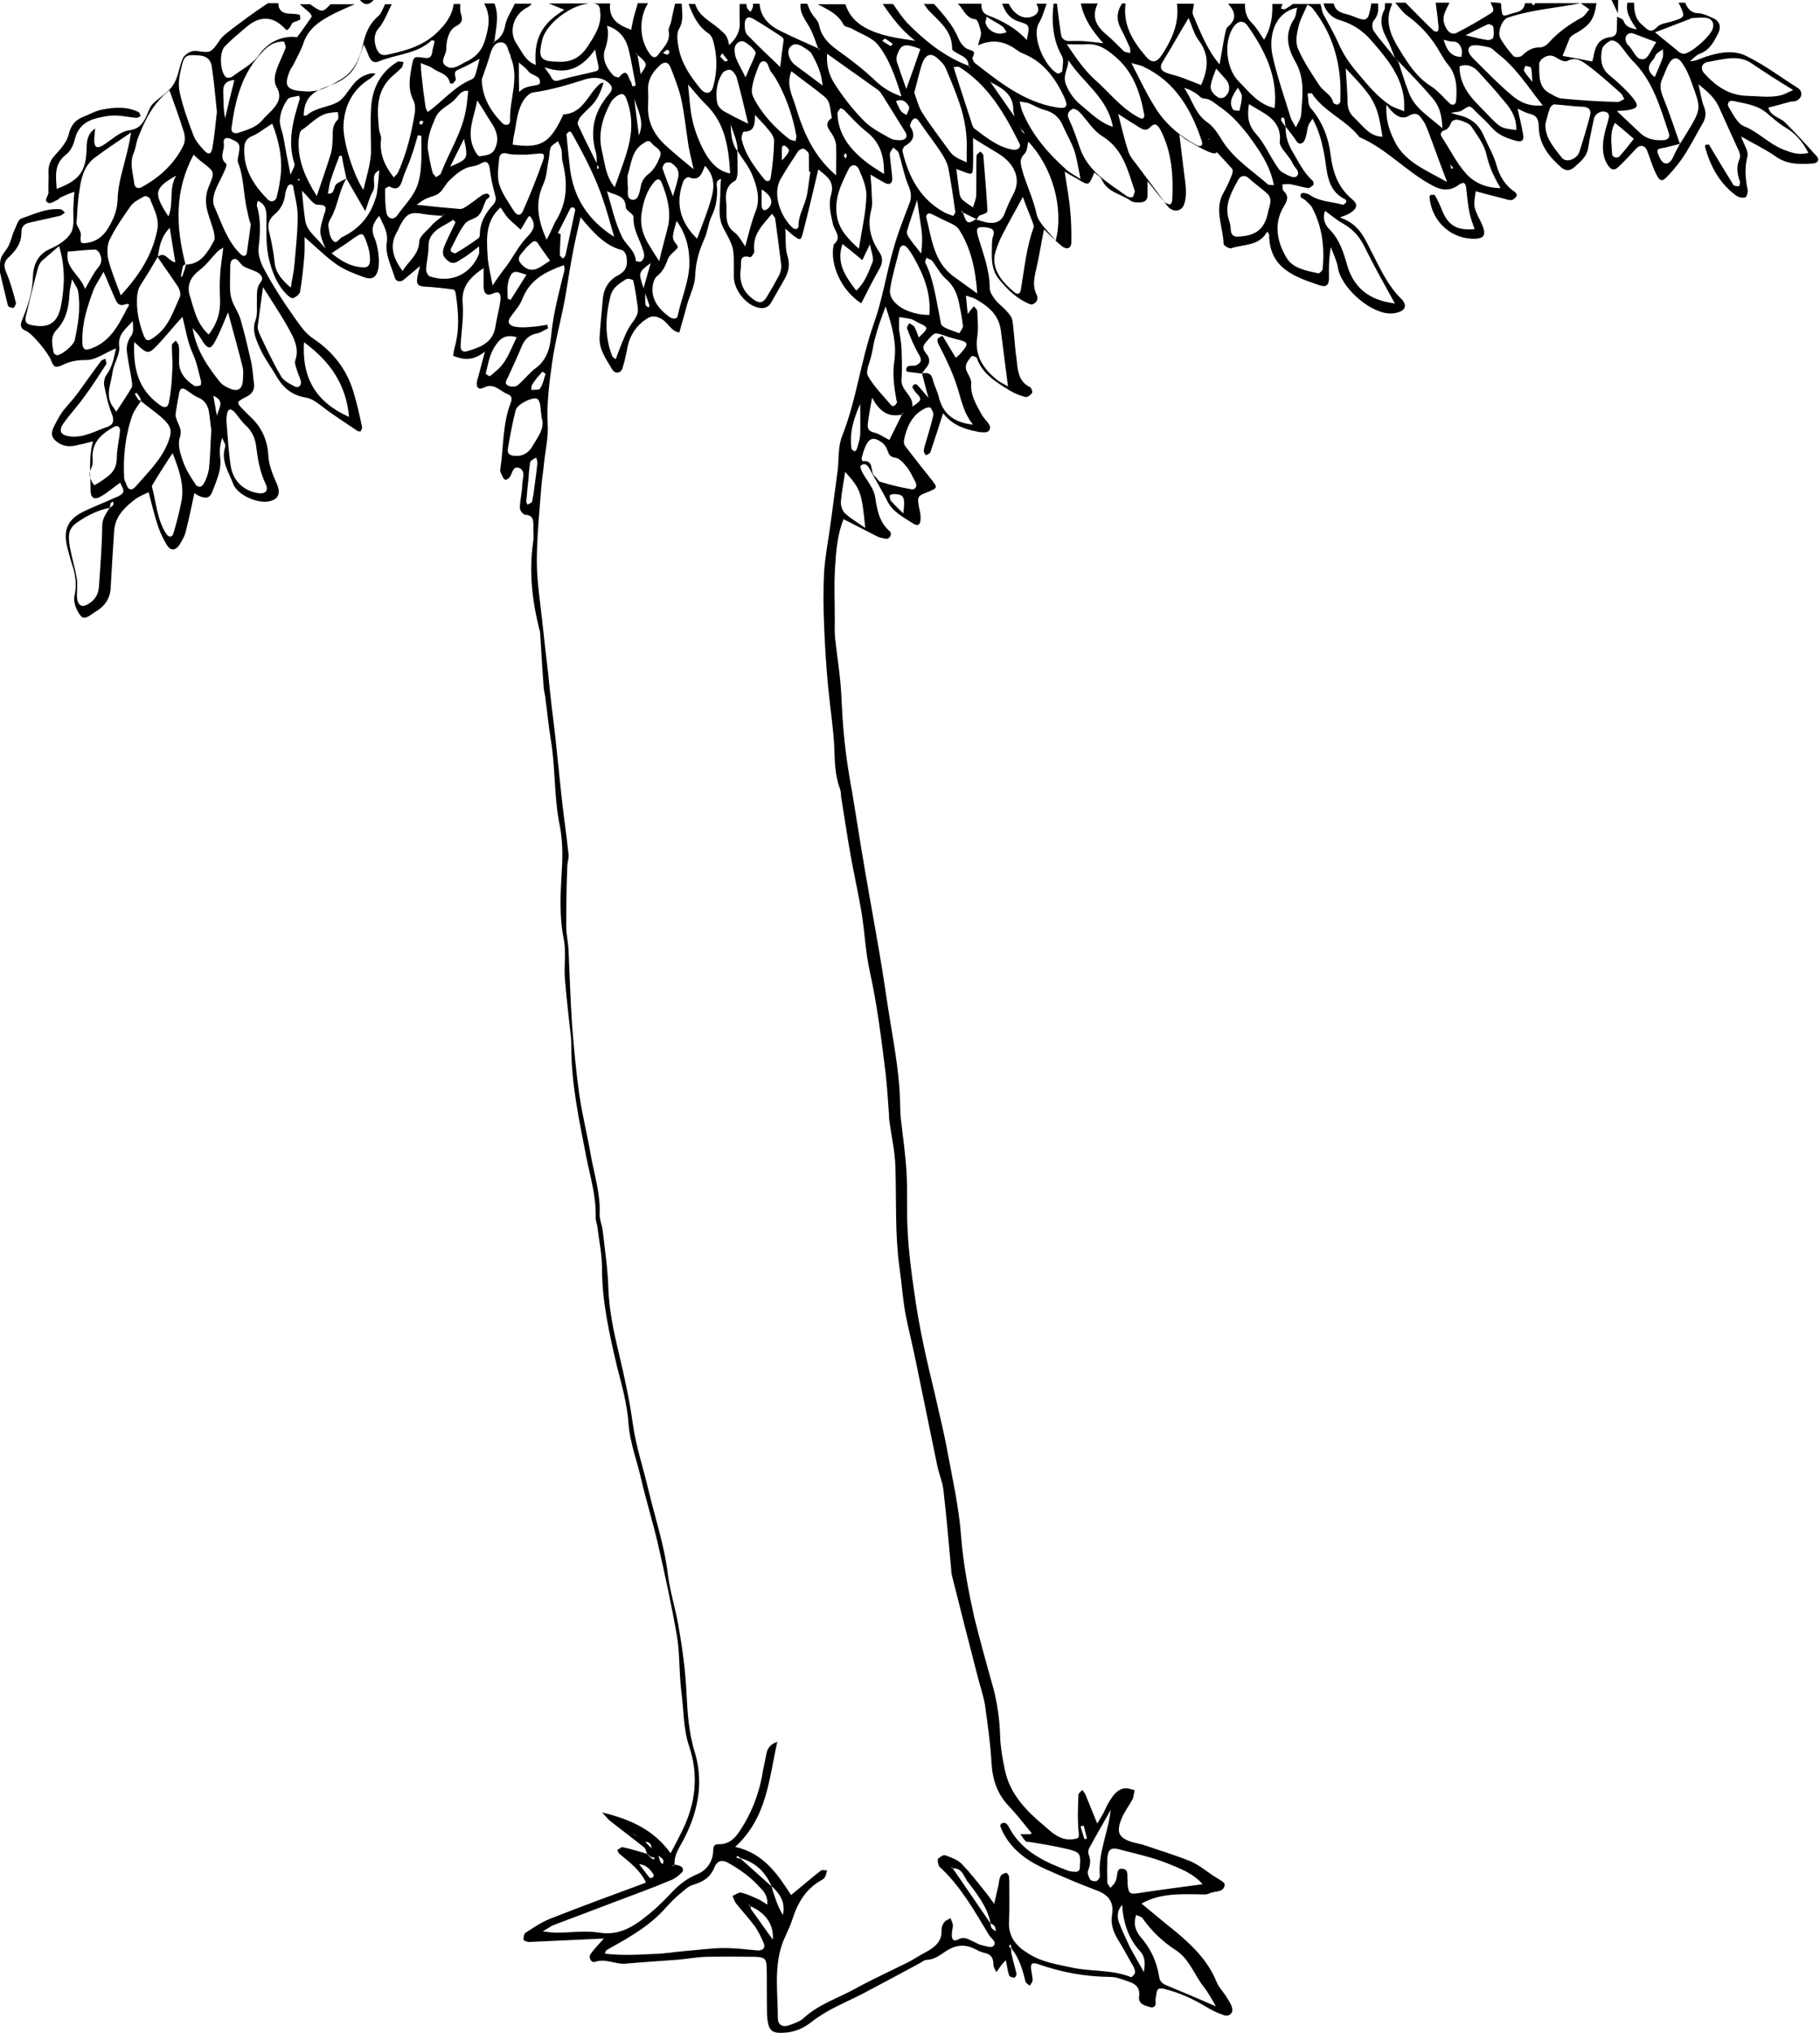 <?xml version="1.0" encoding="utf-8"?>
<!-- Generator: Adobe Illustrator 18.0.0, SVG Export Plug-In . SVG Version: 6.00 Build 0)  -->
<!DOCTYPE svg PUBLIC "-//W3C//DTD SVG 1.1//EN" "http://www.w3.org/Graphics/SVG/1.1/DTD/svg11.dtd">
<svg version="1.1" id="Layer_1" xmlns="http://www.w3.org/2000/svg" xmlns:xlink="http://www.w3.org/1999/xlink" x="0px" y="0px"
	 viewBox="168.4 0 687.2 767.5" enable-background="new 168.4 0 687.2 767.5" xml:space="preserve">
<g>
	<g>
		<path d="M624.6,52.3c0,0.1,0,0.3,0.1,0.4c0.1,0.1,0.4,0.1,0.5,0.3c0.1,0.9,0.1,1.7,2.8,1.3c0.4,3.7-0.1,4.3-3.5,2.9
			c-2.8-1.2-5.3-2.8-7.9-4.3c-0.9-0.5-1.7-1.2-2.9-2.1c0.8,6.7,1.6,12.7,2.3,18.6c0.3,2.4,0.3,4.8-0.3,7.1c-0.7,3.1-3.6,3.9-5.9,1.9
			c-0.8-0.7-1.3-1.7-2-2.5c-1.9-2.1-3.6-4.4-6.1-7.5c0,2.4,0,3.7,0,4.9c0.1,2.7-1.5,3.2-3.7,3.1c-0.9,0-1.9-0.1-2.5-0.5
			c-3.7-2.7-8.9-3.2-11.1-8.1c-0.4-1.1-1.7-1.7-2.8-2.7c-2.1,5.1-2.1,5.1-6.3,2.5c-1.5-0.8-2.8-1.6-4.9-2.8c0.8,5.5,1.7,10,2.1,14.7
			c0.4,4.1,0.5,8.3,0.4,12.3c-0.1,2.1-1.9,2.5-3.6,1.1c-2.1-1.7-4-3.7-6.7-6.3c-1.1,5.2-1.7,9.6-2.7,13.9c-0.8,3.6-1.9,7.1-0.1,10.7
			c0.4,0.7,0.4,1.9,0,2.5c-0.4,0.7-1.7,1.5-2.3,1.2c-4.9-1.9-8.5-5.3-11.9-9.5c-2.7-3.3-2.8-7.1-2.7-10.9c0.1-1.6-0.1-3.5,0.4-5.1
			c1.1-2.9-0.7-3.3-2.8-3.6c-3.2-0.3-3.7,0.3-2.8,3.5c1.9,6.4,4.4,12.6,4.4,19.4c0,1.5,1.1,3.2,2.1,4.5c1.3,1.6,3.2,2.9,4.5,4.5
			c0.9,0.9,1.9,2.3,2,3.6c0.7,4.7,0.8,9.3,1.5,14c0.5,4.1,0.5,8.7,5.2,10.9c0.5,0.3,0.9,1.7,0.7,2.1c-0.5,0.8-1.7,1.7-2.4,1.6
			c-2-0.5-4.1-1.3-5.9-2.4c-5.1-3.2-10.4-6.1-12.6-12.4c-0.1-0.4-1.7-0.8-1.9-0.7c-1.3,1.7-2.9,3.2-1.9,5.7c0.7,1.6,1.9,3.2,1.7,4.8
			c-0.3,4.4,2,7.9,3.9,11.5c0.7,1.3,1.9,2.4,2.7,3.6c1.1,1.5,0.4,3.1-1.3,3.2c-1.1,0-2.1,0-3.2-0.3c-4.9-0.9-9.5-2.7-12.7-6.9
			c-1.6,5.1-3.2,9.9-4.8,14.7c-0.1,0.5-1.1,0.8-1.7,1.2c-0.3-0.5-0.8-1.1-0.8-1.6c0.1-1.3,0.5-2.5,0.9-3.7c0.9-3.3,2-6.5,2.7-9.9
			c0.1-0.8-0.4-2-1.1-2.8c-0.3-0.3-1.6,0-2.3,0.4c-4.8,2.5-6.7,7.1-7.7,12c-0.1,0.8,0.1,1.7,0.7,2.4c3.2,4.1,6.5,8.4,9.9,12.6
			c2.1,2.7,2.1,2.9-1.2,4.3c-4.5,1.7-4.5,1.7-3.5,6.9c0.3,1.1,0.4,2.1,0.4,3.2c0,2.3-0.9,3.1-2.7,2c-3.7-2.4-7.9-4.4-10-8.8
			c-2.1-4.1-4.5-8.1-6.8-12.3c-0.8-1.3-1.9-1.9-3.1-0.8c-0.4,0.4,0.3,1.9,0.7,2.7c1.6,2.9,4.1,5.7,4.7,8.9c0.8,5.1,1.5,9.7,5.6,13.2
			c0.9,0.8,0.1,2.8-1.2,2.8c-1.2-0.1-2.5-0.4-3.6-0.9c-4.1-2.1-8.3-4.3-12.7-6.5c-2.4,6-2.8,12.2-3.2,18.3c-0.4,6.4-0.1,13-0.1,19.4
			c0,2.4-0.1,4.7,0.1,7.1c0.8,7.5,2.1,14.8,2.4,22.3c0.4,9.1,1.1,17.9,2.5,26.8c0.5,2.9,0.9,5.9,1.5,8.8c1.2,7.5,2.4,14.8,3.6,22.2
			c2.1,12.8,4.5,25.6,6.7,38.5c1.6,9.1,2.8,18.2,4.3,27.2c1.7,10.3,3.5,20.6,3.6,31.1c0,1.7,0.1,3.5,0.3,5.2
			c0.8,6.7,1.7,13.2,2.1,19.8c0.4,7.3,0,14.7,0.4,22c0.4,7.5,1.3,15,2.4,22.3c0.9,6.8,2.1,13.5,3.5,20.2c1.3,6.3,2.8,12.4,4.3,18.7
			c1.6,7.3,3.5,14.6,4.8,21.9c2,10.7,4.4,21.4,5.2,32.2c0.8,10.3,2.7,20.3,4.9,30.3c2.3,9.3,4.9,18.6,7.5,27.9
			c1.3,5.3,2.1,10.8,2.3,16.4c0.1,4.7,0.9,9.3,1.9,13.9c1.9,8.8,8,15.1,14.6,20.6c2.9,2.5,6.3,6,11.2,5.2c1.7-0.3,2.3-0.3,2-2.5
			c-0.5-4.7-0.3-9.5-0.1-14.2c0-0.7,0.9-1.2,1.5-1.9c0.4,0.7,0.9,1.2,1.2,1.9c1.3,3.3,2.7,6.5,4.4,10.8c1.2-2,1.9-3.1,2.4-4.1
			c0.7-1.3,1.2-2.7,2-4c1.5-2.4,3.1-4.9,6.1-5.2c1.1-0.1,2.4,0.4,3.6,0.7c-0.3,1.2-0.3,2.4-0.8,3.5c-1.3,2.4-3.1,4.7-4.1,7.2
			c-2.1,5.1-1.2,7.3,4,8.9c1.9,0.5,3.7,0.8,5.6,1.5c5.5,1.9,10.9,3.5,16.3,5.7c3.1,1.3,5.9,3.6,8.7,5.5c1.6,1.1,4.3,2.3,4.3,3.3
			c-0.1,3.1-3.6,2.4-5.6,3.3c-1.2,0.7-2.9,0.4-4.4,0.4c-7.3-0.1-14.6-0.3-21.4,3.5c4.3,3.5,8.5,7.1,12.8,10.5
			c6.4,5.3,12.4,11.2,15.6,19.2c0.7,1.7,2.1,3.2,3.2,4.8c0.9,1.5,2,2.9,2.5,4.5c0.8,2.1-0.8,3.9-3.1,3.1c-2.4-0.8-4.8-2-6.9-3.3
			c-4.8-2.9-9.7-5.1-15.2-6.5c-2.8-0.8-3.1,0.3-3.3,2.1c-0.1,0.8-0.4,1.6-0.3,2.4c0.4,2.5-1.2,2.7-2.7,2.1c-1.7-0.5-3.9-1.2-3.5-3.9
			c0.5-3.3-1.5-4.8-4.1-5.6c-2.3-0.8-4.5-1.7-6.8-1.7c-9.3-0.1-18.3-1.7-27.1-4.8c-2.5-0.8-3.1-0.3-2.7,2.3c0.1,1.2,0.5,2.5,0.5,3.7
			c0,0.7-0.7,1.5-1.1,2.1c-0.5-0.5-1.5-0.9-1.6-1.6c-1.1-4.4-2.3-8.7-5.2-12.3c-0.1-0.5-0.3-1.1-0.4-1.6c-0.3,0.1-0.4,0.3-0.7,0.4
			c0.3,0.5,0.7,0.9,0.9,1.3c0,0.8,0,1.7,0.3,2.5c0.5,2.3,1.2,4.5,1.7,6.8c0.1,0.4-0.5,1.5-0.8,1.5c-0.8-0.1-1.9-0.4-2-0.9
			c-0.5-1.7-0.8-3.5-1.2-5.7c-0.8,0.8-1.2,1.2-1.6,1.7c-0.7,0.9-1.3,1.9-2,2.8c-0.4-0.9-1.1-1.9-1.1-2.8c0-2.5-0.8-4-3.5-4.5
			c-1.3-0.3-2.4-0.9-3.6-1.5c-3.9-2-7.6-1.3-10.9,0.9c-2.3,1.6-4.4,3.2-7.5,3.3c-0.8,0.1-1.5,0.8-2.3,1.2
			c-7.2,3.9-14.3,7.7-21.5,11.5c-6.4,3.3-13.2,5.9-19,10.4c-3.5,2.8-6.9,4.3-11.6,4.4c-3.2,0.1-4.4-0.7-5.1-3.2
			c-0.4-1.6-0.5-3.3-0.5-5.1c-0.1-5.2,0-10.3-0.1-15.5c0-4.3-0.7-4.8-4.8-4.9c-6-0.1-12-0.1-18,0c-3.6,0.1-7.2,0.8-10.8,1.1
			c-6.7,0.5-13.2,0.9-19.9,1.5c-3.7,0.3-7.3-2.1-11.3-0.7c-1.5,0.5-2.7-1.7-1.6-3.1c1.2-1.7,2.7-3.2,4.9-5.7
			c-10.3,0.5-19.2,0.9-28.2,1.3c-0.7,0-2.1-0.5-2.1-0.8c-0.1-0.9,0.1-2.3,0.8-2.7c2.9-1.9,6-4,9.3-5.3c11.9-4.7,23.9-9.1,36.1-13.6
			c-2.1-4.7-6.1-7.6-9.9-10.8c-0.4-0.3-0.7-0.9-0.9-1.5c0.7-0.4,1.5-1.2,2-1.1c3.1,0.7,6.1,1.6,9.2,2.5c0.4,0.4,0.8,0.9,1.2,1.3
			c0.4,0.3,0.9,0.7,1.3,0.9c0.1-0.3,0.3-0.4,0.4-0.7c-0.5-0.1-1.1-0.3-1.6-0.4c-0.4-0.4-0.9-0.8-1.3-1.2c-0.4-0.8-0.5-1.9-1.1-2.3
			c-4.1-3.3-8.4-6.5-12.7-9.9c-1.2-0.9-2.1-2.3-3.2-3.3c10.1,2.4,19.4,6.3,25.9,15.4c1.6-2.9,2.9-5.6,4.3-8.3
			c5.1-10.3,6.4-20.8,2.8-31.8c-2.4-6.9-2.1-14.3-3.1-21.5c-0.8-6.7-0.5-13.8-1.6-20.4c-2-11.5-4.5-23-7.1-34.4
			c-1.9-8.3-4.5-16.6-6.4-24.8c-1.6-7.1-4.3-13.8-4.8-21.2c-0.5-7.1-2.5-14.2-4.3-21.2c-2.9-12.3-5.7-24.6-5.7-37.4
			c0-5.1-1.1-10.1-1.7-15.2c-0.1-1.2-0.7-2.5-0.7-3.7c0.3-7.9-2-15.2-3.5-22.8c-2.7-13.9-5.7-27.6-5.7-41.9c0-1.1,0-2.1-0.1-3.2
			c-0.8-7.5-1.7-14.8-2.3-22.3c-0.4-4.9,0.5-10-0.4-14.8c-1.9-9.2-1.2-18.4-0.7-27.6c0.3-5.2,0.1-10.4-0.8-15.2
			c-2.3-10.9-1.6-22.2-3.5-33.1c-0.8-4.8-1.2-9.7-1.9-14.6c-0.1-1.5-0.5-2.9-0.7-4.4c-0.5-6.7-0.9-13.2-1.3-19.9
			c0-0.8-0.1-1.7-0.4-2.5c-2.7-10.8-3.9-21.8-2.3-32.8c0.3-2,0-4.3,0.1-6.4c0-2.1-0.3-3.7-3.1-3.9c-0.8,0-2-1.6-2-2.5
			c0-3.1,0.9-6,0.9-8.9c0-2.1,1.5-5.3-1.3-6.3c-2.4-0.8-2.4,2.4-3.6,3.7c-1.1,1.1-1.9,1.1-2.5-0.3c-0.4-0.9-1.1-2-0.9-2.9
			c1.3-8.4,0.8-17.1,4-25.2c0.5-1.6,0.3-2.5-1.2-3.1c-2.9-1.1-5.1-4.5-9.2-2.4c-2,0.9-2.9-0.4-2.3-2.8c0.9-3.2,1.7-6.4,2.9-10.9
			c-4.4,3.6-8.1,3.2-12,1.6c0.1-0.9,0.3-2,0.5-2.9c2-6.8,1.5-13.6,0.5-20.4c0-0.7-0.5-1.7-0.9-1.7c-3.6-0.5-7.2-0.9-10.8-1.1
			c-2.3-0.1-3.2-0.8-2.9-2.9c0.1-1.5,0.7-3.1,1.1-4.9c-2.5,2.1-4.3,3.7-6.3,5.3c-1.2,0.9-2.8,0.5-3.2-0.8c-1.3-4.3-3.7-8.9-3.1-13
			c0.7-4.4-1.3-6.9-2.8-10.4c-2.5,2.7-3.1,5.2-1.9,8.1c0.8,1.7,1.2,3.7,1.5,5.6c0.3,2.1,0.4,4.4,0,6.4c-0.7,3.1-2.3,4.1-5.2,3.1
			c-3.6-1.3-7.3-2.7-10.4-4.8c-4.1-2.9-7.7-6.5-12.2-10.4c0,2.7,0.1,4.9-0.1,7.2c-0.4,4.4-0.8,8.9-1.6,13.4c-0.1,0.9-1.5,2-2.5,2.4
			c-0.7,0.3-1.9-0.7-2.5-1.3c-3.5-3.5-5.2-7.7-6.5-12.4c-1.5-5.6-1.2-11.1-1.2-16.7c0-2.7-0.3-5.1-3.3-6.3c-0.1,0.7-0.4,1.3-0.3,1.9
			c1.5,5.1,1.3,10,0.7,15.2c-0.4,2.5,0.3,5.2,1.6,7.9c3.5,6.7,7.6,13,11.9,19.1c2.1,2.9,4,5.9,7.2,8c7.3,4.9,12.6,11.6,15.1,20.2
			c1.3,4.3,2.3,8.7,3.2,13.1c0.1,0.4-0.3,1.2-0.5,1.6c-0.1,0.1-0.9,0.1-1.2-0.1c-4.7-3.2-9.3-6.1-13.8-9.6c-2-1.5-3.6-2.7-6.1-3.1
			c-4.7-0.8-8.1-3.5-10.5-7.6c-2.3-4-5.1-7.6-6.8-11.7c-1.3-3.1-2.7-6.1-1.3-9.9c0.8-2.1,0.4-4.7,0.5-7.1c0.1-2.4-0.4-4.9,1.5-7.3
			c1.2-1.5-0.1-3.1-1.9-3.9c-1.5-0.7-3.1-1.1-4.5-1.9c-1.6-0.8-2.4-3.9-4.4-2.5c-1.1,0.7-0.7,3.6-0.8,5.5c-0.1,2.1-0.1,4.3,0,6.4
			c0.1,1.3,0.4,2.5,0.8,3.7c0.9,2.3,2.4,4.4,3.1,6.8c1.5,5.1,2.7,10.3,3.9,15.5c0.7,2.8,0.8,5.9,1.2,8.8c0.3,2.5-0.8,4-3.1,5.1
			c-3.7,1.9-3.6,2-0.9,4.8c0.8,0.8,1.5,1.6,2.3,2.3c4.4,4,6.7,8.7,7.1,14.7c0.1,3.7,1.7,7.5,3.2,10.9c1.6,3.6,0.7,6.1-3.3,6.7
			c-4.3,0.7-11.5-2.5-13.1-6.5c-1.6-4.4-4.8-8.7-3.1-14c0.4-0.9-0.7-2.3-1.1-3.5c-0.8,2.5-1.1,4.8-0.8,7.1c0.7,4.8-1.3,8.9-2.9,13.1
			c-0.9,2.5-2.3,2.9-5.1,1.7c-0.7-0.3-1.2-0.8-1.7-1.1c-1.1,5.2-2.1,10-3.3,14.7c-0.4,1.7-1.5,3.5-2.5,5.1c-1.5,2-3.2,2-4.5,0
			c-1.3-2.1-2.5-4.5-3.3-6.9c-1.5-4.3-2.5-8.8-3.7-13.2c-1.7,0.8-3.3,1.5-4.7,2.4c-4.1,3.1-7.9,6.5-8.3,12.2
			c-0.5,7.1-0.9,14.2-1.3,21.2c-0.1,4.3-2.3,7.3-5.7,9.3c-1.7,0.9-4,3.5-5.6,1.6c-1.6-1.9-2.9-5.2-2.4-7.5c0.9-3.7,0.5-7.2-0.5-10.7
			c-0.8-2.4-1.5-4.9-2.1-7.3c-1.7-6.4-0.3-10.5,5.3-13.5c4.1-2.1,8.5-3.7,12.8-5.7c1.2-0.4,2.7-1.2,2.9-2.1c0.4-0.9-0.7-2.3-1.1-3.5
			c-2.7,1.9-4.9,3.9-7.5,5.3c-2.3,1.3-3.7,0.4-3.7-2.3c0-6.1-0.8-12.3,0.9-18.6c-2.5,0.7-4.7,1.2-6.7,1.6c-2.9,0.7-5.7-0.1-7.7-2.1
			c-2.3-2.3-0.4-4.8,0.7-7.1c0.7-1.3,1.5-2.7,2.4-3.9c1.9-2.4,4-4.5,5.7-6.9c2.9-4,5.7-8,8.7-12c0.3-0.4,1.1-0.5,1.6-0.8
			c0.1,0.7,0.5,1.6,0.3,2.1c-2.7,4.1-5.3,8.3-8.3,12.3c-2.5,3.5-5.5,6.7-7.9,10.1c-1.9,2.8-0.9,4.4,2.3,4.8
			c5.3,0.8,9.9-2.1,14.7-3.7c1.9-0.7,2.3-2.4,1.3-4.8c-1.3-3.2-2.1-6.8-2.8-10.4c-0.3-1.3,0-3.2,0.8-4.3c2.3-3.1,2.8-6.5,3.6-10
			c-4,1.6-7.7,4.5-11.3,4.4c-3.5,0-6.1,0.5-8.9,1.9c-2.7,1.2-3.3,0.8-4.3-1.7c-1.1-2.9-6.9-10-9.5-11.2c-2-0.8-2.3-2-1.5-4
			c2.1-5.1,3.9-10.3,4.1-16c0.1-4.4,1.5-8.7,6.4-10.9c3.1-1.3,6.5-3.5,8-6.1c1.5-2.7,0.7-6.7,0.9-10c0.1-0.3,0.1-0.4,0.1-0.7
			c0-1.6,0.1-3.2,0.3-4.8c-1.6,0.5-3.2,1.2-4.7,1.9c-0.7,0.1-1.1,0.8-1.6,1.1c-1.2,0.5-2.7,1.6-3.5,1.2c-2.1-0.9,0-2.5,0-3.9
			c-0.1-2.5,0.1-5.2,0-7.7c-0.1-2.8,0.9-4.8,2.8-6.8c2-2.1,4.1-4.7,4.8-7.3c0.8-3.5,2.4-5.5,5.3-6.7c2.4-0.9,4.7-2.3,7.2-2.8
			c4.7-0.9,9.5-1.3,13.9,0.9c0.4,0.1,0.5,0.9,0.8,1.5c-0.5,0.3-1.1,0.7-1.6,0.7c-3.3-0.3-6.8-1.2-10.1-0.8
			c-5.7,0.8-11.6,1.9-13.2,9.1c-0.5,2-1.6,4.3-3.2,5.5c-4.7,3.6-3.9,8.1-3.6,13c8.5-3.2,11.1-6.5,11.3-15.2c0.1-2.7,0.1-5.3,3.2-7.6
			c-0.1,2.1-0.4,3.5-0.3,4.9c0.1,2.3,1.2,2.7,3.2,1.5c3.2-2,6.4-5.2,9.9-5.7c4-0.5,5.3-2.7,6.7-5.6c0.7-1.6,1.2-3.3,2.4-4.5
			c2.4-2.4,5.7-4.1,7.5-6.9c2-2.9,2.3-6.9,3.7-10.1c0.5-1.2,2.3-2.5,3.7-2.8c2.1-0.4,4.9,0.9,6.7,0c2-1.1,3.1-4,4.9-5.7
			c2.4-2.1,5.1-4,7.6-5.9c3.1-2.3,6.1-4.4,9.3-6.5c1.3,0,2.5,0,3.9,0c0,2.4,1.2,3.6,3.5,3.9c1.5,0.1,2.9,0.1,4.4,0.4
			c0.3,0,0.5,1.7,0.3,1.9c-0.8,0.5-1.9,0.7-2.8,1.2c-0.4,0.3-0.5,0.9-0.9,1.5c-0.3,0.5-0.7,0.9-1.2,1.3c0,0.1-0.7-0.4-0.9-0.7
			c-4.7-4.9-9.6-4.7-14.6-0.4c-2.8,2.4-5.6,4.7-8.1,7.3c-2.1,2.3-1.7,9.6,0.5,11.5c0.4,0.4,1.7,0.3,2.3-0.1
			c3.5-2.7,7.5-4.5,10.3-8.4c3.1-4.3,7.5-6.8,13.1-6.7c0.4,0,1.1,0.3,1.2,0.1c1.9-2.5,3.7-5.1,5.5-7.7c0.1-0.1-0.4-1.1-0.8-1.5
			c-1.2-1.1-2.5-2.1-3.7-3.2c1.3,0,2.5,0,3.9,0c4.5,3.2,4.7,3.2,7.7,0c3.1,0,6,0,9.1,0c-4.3,1.9-8.5,3.6-12.6,6.3
			c-3.1,2.1-5.5,4.7-6.7,8.3c-0.9,2.7-2.3,5.1-3.5,7.6c-0.5,1.1-1.2,1.9-1.6,2.8c-2.7,6.3-0.9,7.6,6,7.9c5.5,0.3,9.5-2.3,13.5-4.7
			c4.5-2.7,6.8-7.6,8-12.7c0.9-4.4,2.4-8.1,5.9-11.1c1.2-1.1,1.7-2.9,2.5-4.4c0.8,0,1.7,0,2.5,0c-1.6,3.1-2.7,6.5-5.1,9.3
			c-1.7,2-1.6,4.8-0.7,7.3c0.7,1.9,1.9,2.9,3.9,2.5c6.9-1.5,13.6-3.2,19-8.4c3.2-3.1,5.7-6.3,6.3-10.8c0.8,0,1.7,0,2.5,0
			c0,1.1-0.1,2.3,0.1,3.2c0.7,2.3,1.2,3.7-1.9,5.3c-2.5,1.3-3.5,5.2-3.5,8.5c0,2.3-2.7,4.8,0,6.5c2.4,1.6,4.9-0.4,7.1-1.5
			c3.6-1.6,6.3-4.1,7.5-8.3c1.5-4.8,2.3-9.3-0.3-13.9c1.3,0,2.5,0,3.9,0c1.9,4.8,0.5,9.5,0,14.3c-0.3,0.3-0.4,0.4-0.7,0.7
			c0.1,0,0.3,0,0.4-0.1c0.1-0.1,0.1-0.4,0.3-0.5c2.3-1.3,3.5-3.2,4-5.9c0.5-2.9,2.4-5.6,3.7-8.4c2.1,0,4.3,0,6.4,0
			c-0.4,0.4-0.8,0.9-1.3,1.2c-5.5,2.5-7.7,9.2-4.4,14c2,2.9,3.3,6.5,7.2,7.9c-0.8-9.7,2.1-15.5,10.8-20.8c-2.1-0.9-4-1.6-5.9-2.4
			c7.7,0,15.5,0,23.2,0c-0.5,3.6,0.9,6.3,3.9,8.1c1.2,0.8,2.7,1.2,4,1.9c0.3-1.3,0.5-2.7,0.8-4c0.5-2.1,1.2-4.1,1.7-6.1
			c1.3,0,2.5,0,3.9,0c-3.6,5.7-3.3,13.9,0.7,19.2c0.8,1.1,1.9,1.9,3.1,0.3c1.9-2.7,4.7-4.9,4-8.9c-0.3-1.1,0.7-2.4,0.9-3.6
			c0.5-2.3,0.9-4.5,1.5-6.8c0.8,0,1.7,0,2.5,0c0.1,3.3,0.9,6.4-1.1,9.7c-0.9,1.7-0.5,4.5-0.1,6.8c1.1,6,4.4,10.9,8.3,15.6
			c1.9,2.3,4,2,4.8-0.8c1.6-5.9,1.6-11.7-0.1-17.6c-0.3-0.9-0.9-2-1.7-2.5c-4-2.7-5.9-6.8-7.5-11.1c0.8,0,1.7,0,2.5,0
			c1.3,4.5,5.5,6.4,8.7,9.1c3.2,2.8,3.3,2.7,4.1,6.4c2.8-2.5,4.3-5.3,4-9.1c-0.1-2.1,0-4.3,0-6.4c0.8,0,1.7,0,2.5,0
			c0.1,0.5,0.1,1.2,0.4,1.7c0.3,0.5,0.8,0.9,1.2,1.3c0.3-0.7,0.7-1.2,0.9-1.9c0.1-0.4,0-0.8,0-1.2c0.8,0,1.7,0,2.5,0
			c0.4,5.2,3.7,8.3,8.1,10.4c4.7,2.3,9.2,4.3,13.9,6.4c0.3,0.3,0.4,0.4,0.7,0.7c0-0.1,0-0.3-0.1-0.4c-0.1-0.1-0.4-0.1-0.5-0.3
			c-0.9-2.3-1.6-4.7-2.7-6.9c-1.5-3.2-4.4-5.9-3.9-9.9c0.8,0,1.7,0,2.5,0c0.5,1.2,0.9,2.4,1.6,3.5c0.8,1.5,2.5,2.8,2.8,4.3
			c1.1,6,5.6,8.7,10,11.9c3.6,2.7,7.2,5.5,10.4,8.5c2.9,2.9,6.1,5.2,10.8,6.8c-2.3-7.2-4.5-14-8.9-19.5c-2.3-2.8-6.4-4.1-9.7-6
			c-1.1-0.7-2.9-0.7-3.3-1.6c-2.1-4.1-6-5.7-9.7-7.7c3.5,0,6.9,0,10.4,0c1.3,4,3.9,6.9,7.6,8.9c5.9,3.2,12.3,3.9,18.8,4.9
			c-5.2-3.9-8.8-8.8-12.3-13.9c1.3,0,2.5,0,3.9,0c1.7,2.4,3.3,4.9,5.3,7.1c6.7,6.8,14,12.7,23.1,16.2c0.3,0.3,0.4,0.4,0.7,0.7
			c0-0.1,0-0.3-0.1-0.4c-0.1-0.1-0.4-0.1-0.5-0.3c0-2.7-2-3.5-3.9-4.5c-0.8-0.5-2.3-1.2-2.3-1.9c0.1-6.5-4.5-10-8.4-14
			c-0.9-0.8-1.5-2-2.3-2.9c1.3,0,2.5,0,3.9,0c3.5,4,7.1,7.9,9.2,13c0.7,1.6,2.1,3.6,3.7,4.1c2.1,0.7,2.8,0.9,1.6,3.1
			c-0.1,0.4,0.4,1.7,0.9,2.1c9.3,7.2,18.4,14.6,30.6,16.7c3.9,0.7,4.8-0.1,3.2-3.7c-3.2-6.9-7.5-13-14.7-16.2
			c-1.1-0.5-2.1-0.8-2.9-1.5c-4.4-3.2-8.9-4.7-15-2c0.5-2.3,1.3-3.6,1.1-4.9c-0.3-1.7-1.2-4.8-2-4.9c-3.9-0.4-4.5-4-6.8-5.9
			c1.7,0,3.5,0,5.2,0c0.5,0,0.9,0,1.3,0c0.8,0,1.7,0,2.5,0c-0.1,2.1,0.4,3.7,2.7,4.5c5.3,2,10.4,4.8,14.4,9.2
			c1.1-5.3,1.2-5.7-2.5-6.8c-3.9-1.1-5.6-3.6-6.8-6.9c0.8,0,1.7,0,2.5,0c1.9,3.9,5.3,6.1,8.7,4.9c2.4-0.8,3.1-2.7,1.7-4.9
			c1.3,0,2.5,0,3.9,0c-0.9,2.4-1.5,4.9-2.8,7.1c-3.2,5.2,2.1,16.6,6.8,19.2c0.4,0.3,1.9-0.5,1.9-0.9c0.1-1.9,0.7-4.1-0.1-5.6
			c-3.6-6.3-3.9-13-3.2-19.8c0.5,0,0.9,0,1.3,0c0.4,3.7,0.9,7.6,1.5,11.3c0.1,1.7,1.2,2.7,2.9,2.8c1.6,0,3.3-0.1,5.1,0
			c2.4,0.1,4.9,0.5,8,0.8c-4-4.4-7.3-9.1-8.5-15c2.1,0,4.3,0,6.4,0c-2.4,4.9-0.7,8.5,3.2,11.7c2.3,1.9,4.3,4.1,6.4,6.1
			c0.7,0.7,1.7,0.7,2.7,0.9c0-0.8,0-1.6-0.3-2.3c-1.1-2.4-2.1-4.7-3.3-6.9c-1.7-3.2-1.6-6.4,0.5-9.5c0.5,0,0.9,0,1.3,0
			c-1.1,8,2.7,14.2,7.5,19.8c2.5,3.1,4.3,2.5,6.3-0.5c3.9-6,6.5-12,5.6-19.2c2.1,0,4.3,0,6.4,0c-0.1,1.5-0.8,3.1-0.3,4.3
			c2.8,6.4,5.2,13,10,18.6c0.7-3.7,1.2-7.2,1.9-10.7c0.3-1.2,0.4-2.8,1.2-3.5c3.6-2.9,2.8-5.7,0.1-8.7c2.1,0,4.3,0,6.4,0
			c-0.1,2.9,0.5,5.3,2.8,7.5c1.7,1.7,2.9,4,4.4,6.1c2.5-4.1,3.3-8.7,3.1-13.5c1.3,0,2.5,0,3.9,0c-0.3,0.5-0.4,1.2-0.7,1.7
			c0.5,0.1,1.1,0.4,1.5,0.3c1.1-0.5,2-1.3,3.1-2c3.5,0,6.9,0,10.4,0c0.4,1.3,0.5,2.8,1.2,4.1c1.9,3.6,4,7.1,5.6,10.8
			c1.9,4.4,4.5,8,7.6,11.6c3.6,4.3,7.1,8.5,11.7,11.6c1.6,1.1,3.6,1.6,5.5,2.4c0-2,0.1-4.1-0.3-6.1c-1.5-8.4-6.9-14.6-12.2-20.7
			c-3.1-3.6-6.9-6.1-11.5-7.5c-3.3-0.9-5.5-3.1-6.5-6.4c1.3,0,2.5,0,3.9,0c0.8,3.9,4.3,3.6,6.9,4.7c5.9,2.4,6.1,2.1,7.3-4.7
			c0.8,0,1.7,0,2.5,0c0.3,2.4,0.1,4.5-1.6,6.5c-0.7,0.7-0.7,2.9,0,3.9c2.5,3.6,5.5,6.8,8.1,10.3c0.4,0.4,0.8,0.9,1.2,1.3
			c1.3,3.9,2.4,7.7,3.9,11.5c2.1,5.9,7.3,8.9,12.7,13.6c-0.1-5.2-1.3-8.7-3.9-11.6c-4-4.7-8.3-9.1-12.6-13.6
			c-0.4-0.4-0.9-0.8-1.3-1.2c-1.1-2.5-1.9-5.1-3.2-7.5c-1.9-3.6-2.9-6.9-0.9-10.8c0.4-0.7,0.1-1.7,0.3-2.5c0.8,0,1.7,0,2.5,0
			c0,0.3,0.1,0.5,0,0.7c-2.8,6.3-0.3,11.6,2.9,16.8s6.4,10.4,12,13.9c2.7,1.7,4.7,4.4,7.1,6.5c0.9,0.8,2.1,0.5,2.3-0.9
			c0.4-5.1,0.3-9.9-3.2-14c-1.6-2-2.8-4.4-4.1-6.5c-2.9-4.5-6.5-8.4-10.9-11.6c-1.9-1.3-3.2-3.3-4.8-5.1c1.3,0,2.5,0,3.9,0
			c3.5,3.5,6.9,7.1,10.5,10.5c0.3,0.4,1.2,0.5,1.5,0.4c0.4-0.3,0.5-1.1,0.5-1.6c-0.3-3.2-0.7-6.3-1.1-9.3c1.7,0,3.5,0,5.2,0
			c-1.2,2.8-3.3,5.2-1.6,8.9c1.1,2.4,2.5,3.3,4.3,2.5c4.5-2.3,8.8-4.8,13.1-7.5c1.7-1.1,0.1-2.7-0.3-4c1.3,0,2.7,0,4,0.4
			c0.1,0.5,0,1.2,0.1,1.9c0.4,3.1,0.4,3.1,3.3,2.1c2.3-0.8,5.2-0.7,5.6-4.1c0.8,0,1.7,0,2.5,0c0.5,0.8,0.9,1.2,1.3,0
			c7.7,0,15.5,0,23.2,0c-0.9,6.4-2.5,8.5-8.9,12c-0.4,0.3-0.9,0.7-1.2,1.2c-0.9,2.1-1.7,4.3-2.7,6.7c3.9,0.7,7.3,1.3,11.2,2.1
			c0.1-0.4,0.4-1.2,0.5-2c0.7-3.9,2.1-6.8,6.5-7.2c2-0.3,2.3-1.6,2.3-3.2s0.1-3.1,0.1-4.5c0.8,0.4,2.1,0.8,2.4,1.5
			c0.7,2.1,2.3,2.8,5.1,3.3c-2.3-3.3-4.4-6.4-3.6-10.1c0.8,0,1.7,0,2.5,0c0,3.2,0.4,6.3,3.2,8.5c1.6,1.3,2.9,3.5,5.5,0.7
			c1.1-1.2,3.3-1.5,5.2-2c5.6-1.7,5.6-1.7,2.9-7.2c0.8,0,1.7,0,2.5,0c0.9,2.1,2,3.9,5.1,4c2,0.1,4.1,1.3,6,2.1
			c2.1,1.3,2.5,3.2,1.3,5.6c-1.6,3.1-3.1,6.1-6.7,7.5c-1.5,0.5-2.7,2-3.9,2.9c2.3,0,4.1-1.1,6-1.7c5.2-1.7,10.7-2.7,15.6-0.1
			c6.7,3.3,12.8,7.9,19.1,11.9c2.1,1.3,1.7,4-0.7,4.9c-0.8,0.3-1.7,0.1-2.5,0.4c-2.7,0.7-5.2,1.5-7.9,2.1c0.8,3.3,4.4,3.7,6.4,5.7
			c4.1,4.1,8,8.4,11.9,12.7c1.1,1.3,0.4,2.5-1.3,2.7c-5.2,0.4-10.1,0.4-14.3-2.7c-3.9-2.7-8.1-4.7-13-7.5c1.1,3.2,2.9,5.6,2.4,7.5
			c-1.1,4.4-0.8,8.4,0.1,12.7c0.1,0.9-0.4,2.7-0.9,2.8c-1.1,0.3-2.5,0-3.5-0.7c-6.1-4.5-9.6-10.8-11.6-18c0-0.3-0.1-0.5-0.1-0.7
			c0.1-0.3,0.3-0.5,0.4-0.5c0.3,0,0.9-0.1,1.1,0c0.7,1.1,1.2,2.1,1.9,3.2c2.4,4,4.8,8,7.3,12c0.3,0.5,1.5,0.5,2.1,0.5
			c0.1,0,0.5-1.2,0.4-1.7c-1.1-2.9-1.5-5.7-0.1-8.8c0.4-0.9-0.1-2.5-0.7-3.6c-2.4-5.3-4.8-10.5-7.2-15.9c-1.5-3.2-3.9-5.5-7.7-8.5
			c0.9,3.7,1.2,6.3,2.1,8.5s0.7,4.1-0.4,6.1c-2.3,3.9-4.3,7.9-6.7,11.7c-1.7,2.7-3.7,5.2-5.9,7.6c-2.8,3.2-3.6,3.1-5.3-0.5
			c-1.3-2.7-2.1-5.6-3.2-8.4c-0.8-2-2.7-2.3-4.1-0.7c-2.1,2.3-4.4,4.7-6.7,6.9c-1.6,1.6-2.9,1.1-4.1-0.8c-2.3-3.7-2-7.9-1.1-11.9
			c0.4-2,1.2-4,1.6-6.1c0.1-0.5-0.1-1.3-0.5-1.6c-1.9-1.3-4.8,0.1-5.2,2.4c-0.7,3.6-1.6,7.1-2.1,10.7c-0.5,3.5-3.1,5.5-5.5,7.6
			c-1.6,1.3-3.1,1.2-4.7-0.1c-4.7-4.1-8.4-8.8-8.5-15.4c0-2.8-0.8-4.3-3.6-4.9c-1.5-0.4-2.9-1.2-4.4-1.9c0.8,3.6,1.6,6.7,2.1,9.7
			c0.4,2.3-0.4,3.1-2.8,2.4c-3.3-0.9-6.5-2.1-8.9-4.8c-2-2.3-4.3-4.3-6.4-6.4c-2.1-2.3-2.1-2.1-5.2-0.1c-0.8,0.5-2.1,0.4-4,0.8
			c1.6,0.4,2.4,0.8,3.2,0.9c4.4,1.1,7.5,3.5,9.3,7.9c1.6,3.7,3.7,7.1,4.8,11.1c1.1,3.9,3.2,7.5,6.8,9.9c0.5,0.3,0.9,1.2,0.8,1.5
			c-0.4,0.7-1.2,1.5-1.9,1.6c-0.8,0.1-1.7-0.1-2.5-0.4c-3.7-0.9-7.3-1.9-11.1-2.9c-0.8,5.6-0.8,5.6,0.9,9.5c0.8,1.5,1.6,3.1,2.1,4.7
			c0.7,2.5-0.3,3.6-2.9,3.7c-8.8,0.5-16.6-6.1-17.5-15.4c-0.1-0.4,0.1-1.1,0.4-1.1c0.5-0.1,1.5-0.1,1.6,0.1c1.1,1.9,1.9,3.7,2.7,5.7
			c2.3,5.7,5.6,7.7,12.3,7.1c-0.7-2-1.5-4-1.9-6.1c-0.7-3.1-0.9-6.3-1.3-9.5c-0.3-2.1-1.1-2.4-3.1-0.9c-3.1,2.1-5.9,1.9-9.1,0.3
			c-10-5.1-17.5-13.9-27.8-18.4c-0.3,0-0.4-0.3-0.5-0.4c-5.1-6.4-13.2-9.3-17.8-16.3c-0.1-0.1-0.7,0.1-1.6,0.1
			c0.4,2,0.1,4.3,1.2,5.5c4.4,5.1,6.7,11.1,7.5,17.5c0.8,6.5,2.7,12.3,8,16.8c2.7,2.1,2,3.9-1.3,5.7c-0.5,0.3-1.2,0.5-3.2,1.3
			c7.6,2.5,9.5,8.3,12.2,13.4c3.1,6,5.9,12.3,10.9,17.2c2.3,2.3,1.9,4.3-1.1,5.2c-1.1,0.4-2.5,0.5-3.7,0.4
			c-7.9-0.7-17.9-10.3-19-17.1c-0.4-2.7-1.7-5.2-2.7-7.9c-0.7,3.9-0.8,7.6-0.7,11.2c0.1,2.9-0.8,4.1-3.5,3.2
			c-9.5-3.2-19-6.4-19.1-19.1c0-0.1-0.1-0.3-0.7-1.2c-3.1,5.6-8.8,4.7-13.6,6.3c-0.8,0.3-2.9-1.1-2.9-1.6c-0.1-6.4-3.7-13,0-19.4
			c1.2-2.1,2.3-4.5,3.2-6.9c0.3-0.7,0.4-1.7,0-2.1c-2.9-3.3-6-6.5-9.1-9.9C625.2,52.9,624.9,52.6,624.6,52.3z M589,680.9
			c-0.5,0.8-0.9,1.7-1.3,2.5c-2.7,4.8-5.5,9.6-8.1,14.4c-0.3,0.7-0.4,1.7-0.1,2.4c0.9,2.1,0.5,4-0.3,6.1c-0.3,0.8,0.3,2.4,0.9,3.3
			c0.3,0.4,1.6,0.7,2.3,0.5c0.7-0.3,1.3-1.3,1.3-1.9c-0.8-8.8,3.3-16.7,4.1-25.1c0.5-0.8,0.9-1.7,1.3-2.5c0.5-0.4,0.9-0.9,1.3-1.3
			c0.1-0.1,0.4-0.4,0.7-0.5c-0.3,0.1-0.4,0.4-0.7,0.5C589.9,680,589.5,680.4,589,680.9z M414.4,697.8c0-1.7-0.8-2.5-2.5-2.5
			c-0.5-0.5-0.9-0.9-1.3-1.3c-0.8-0.4-1.7-0.9-2.5-1.3c-0.3-0.3-0.4-0.4-0.7-0.7c0.1,0.3,0.4,0.4,0.5,0.7c0.9,0.4,1.7,0.8,2.7,1.2
			c0.5,0.5,0.9,0.9,1.3,1.3c0.8,0.8,1.7,1.7,2.5,2.5c0.4,0.5,0.9,0.9,1.3,1.3c0.4,0.4,0.8,0.8,1.3,1.5c0.3,0.8,0.4,1.6,0.8,2.4
			c0.1,0.4,0.5,0.5,0.9,0.8c0-0.5,0.4-1.3,0.1-1.6c-0.5-0.7-1.2-1.2-1.9-1.7c-0.4-0.5-0.9-0.9-1.3-1.3
			C415.3,698.6,414.8,698,414.4,697.8z M483.6,37c0.3,0.1,0.4,0.4,0.7,0.5c0.1,0.3,0.4,0.5,0.5,0.7c-0.1-0.3-0.4-0.4-0.5-0.7
			C484,37.3,483.9,37.1,483.6,37z M554.1,49c-0.4-0.8-0.9-1.7-1.3-2.5s-0.9-1.7-1.3-2.5c-0.1-0.8-0.5-1.6-0.5-2.4
			c0.1-5.9-4.1-8.3-8.4-10.5c-0.3-0.1-0.4-0.4-0.7-0.5c0.3,0.3,0.4,0.4,0.7,0.7c3.1,4.4,6,8.7,9.1,13c0.5,0.8,0.9,1.7,1.3,2.5
			c0.4,0.9,0.8,1.7,1.2,2.7c0.4,0.4,0.8,0.8,1.3,1.2c0.4,0.9,0.8,1.7,1.2,2.7c-0.4,1.6-0.4,3.6-1.5,4.7c-1.6,1.6-1.6,2.9-1.1,5.1
			c1.5,6,4.4,11.5,5.7,17.6c0.8,3.6,4.5,6.5,7.2,10.1c3.2-12.4-1.3-28-10.4-37.5c-0.4-0.9-0.8-1.7-1.2-2.7
			C555.1,49.9,554.7,49.5,554.1,49z M715.3,61.6c0.3,0.1,0.4,0.4,0.7,0.5c0.1,0.7,0.3,1.2,0.4,1.7c0.3-0.1,0.4-0.3,0.7-0.4
			c-0.4-0.5-0.7-0.9-1.1-1.3C715.8,62,715.6,61.7,715.3,61.6z M531.4,79.6c0,0.1,0,0.3,0.1,0.4c0.1,0.1,0.4,0.1,0.5,0.3
			c1.3,4.1,1.9,4.4,4.8,2.5c1.3,0.4,2.8,0.9,4.3,1.2c3.2,0.5,5.5-0.3,6.7-3.6c0.9-2.4,2-4.8,3.2-7.1c3.3-6.1,0.1-11.9-5.9-15.5
			c-2.9-1.7-5.9-3.6-9.3-5.7c0,3.9,0.1,7.2,0,10.5c-0.1,3.5-0.3,3.5-3.9,2.1c-0.7-0.3-1.3-0.5-2.4-0.9c0.4,3.5,0.8,6.4,1.2,9.3
			c0.1,0.8,0.5,1.7,1.1,2.3c1.2,1.1,2.7,2,4,2.9c0.4-1.6,1.2-3.1,1.2-4.7c0.1-4.9,0-9.9,0.1-14.8c0-0.5,0.9-1.1,1.5-1.6
			c0.4,0.5,1.1,0.9,1.1,1.5c0.5,6.7,1.1,13.2,1.5,19.9c0.1,1.9,0,1.7-2.8,2.7c-0.5,0.1-0.8,0.9-1.2,1.5c-1.6-0.8-3.3-1.7-5.1-2.5
			C532,80,531.7,79.8,531.4,79.6z M408.5,20c0,0.1,0,0.3,0.1,0.4c0.1,0.1,0.4,0.1,0.5,0.3c0.4,2.3,0.8,4.5,1.2,7.3
			c2.7-3.9,2.7-3.9-1.2-7.3C409,20.4,408.7,20.3,408.5,20z M464,722.9c1.1-4.7-1.1-8-4.3-10.9c-2.3-5.3-6-8.9-11.6-10.5
			c-0.5-0.3-0.9-0.7-1.3-0.9c-0.1,0.3-0.3,0.4-0.4,0.7c0.7,0.1,1.2,0.3,1.7,0.4c3.9,3.5,7.7,6.9,11.6,10.4
			C460.8,715.7,461.9,719.5,464,722.9z M451.2,719c0,0.1,0,0.3,0.1,0.4c0.1,0.1,0.4,0.1,0.5,0.3c0.1,0.4,0,0.9,0.3,1.2
			c2.7,3.7,5.3,7.5,8.1,11.3c0.4-5.6-2.5-9.9-8.4-12.6C451.7,719.4,451.5,719.3,451.2,719z M527.6,704.7c0,0.1,0,0.3,0.1,0.4
			c0.1,0.1,0.4,0.1,0.5,0.3c4.8,6.9,9.5,13.9,14.2,20.7c0.1,0.5,0.1,1.3,0.4,1.7c0.4,0.5,1.1,0.9,1.6,1.3c-0.1-0.7-0.1-1.5-0.5-2
			c-0.4-0.5-0.9-0.7-1.5-1.1c-1.2-6.3-5.2-11.1-8.8-15.9c-1.3-1.9-2-4.9-5.3-4.8C528.1,705.2,527.8,705,527.6,704.7z M497.7,150.1
			c-0.7,3.7-1.2,6.5-1.6,9.5c-0.3,1.9,0.1,3.2,2.4,3.7c2,0.5,3.9,1.9,5.7,2.8c1.6-3.1,3.1-6.3,4.7-9.5c0.3-0.3,0.4-0.4,0.7-0.7
			c-0.1,0-0.3,0-0.4,0.1c-0.1,0.1-0.1,0.4-0.3,0.5C503.7,157.7,500.3,155.1,497.7,150.1z M328.4,80.8c-4.9-0.9-6.4-0.3-8.8,4.1
			c-0.4,0.7-0.7,1.6-1.1,2.3c-3.2,5.2-1.9,10,1.9,15.1c2.4-3.9,6.1-6.1,6.3-11.1c0.1-2,2.8-4,4.5-5.9c1.2-1.5,2.8-2.5,4.3-3.7
			c0.1-0.3,0.4-0.4,0.7-0.7c-0.1,0-0.3,0-0.4,0.1c-0.1,0.1-0.1,0.4-0.3,0.5C333.2,81.3,330.8,81.2,328.4,80.8z M297.5,58.9
			c-0.3-0.1-0.7-0.1-0.9-0.1c-1.1,2.9-2.3,5.9-3.2,8.8c-0.7,1.9-0.8,3.6-1.2,5.5c2.8,0.3,2-2.7,3.3-3.7c1.1-0.8,2.4-1.3,3.7-2
			c-2.9,4.7-3.2,10.4-5.9,15c-0.5,0.9-1.1,2.1-0.9,3.1c0.3,1.9,0.5,3.9,1.6,5.2c1.5,1.9,2.4-0.7,3.6-1.2c5.9-2.8,10-7.2,12.2-13.4
			c0.3-1.1,0.8-2,0.9-3.1c0.4-2.8,0.7-5.7,0.9-8.7c-3.7,1.7-0.9,5.3-2.4,7.9c-1.2,2-1.7,4.3-2.9,7.5c-2.7-4.7-4.9-8.5-7.1-12.3
			C298.6,64.5,297.9,61.7,297.5,58.9z M444.3,47c0.1,3.5,0.3,7.1,2.5,10c0,2.5,0.1,5.1,0.1,7.7c0,1.2-0.3,3.1-0.9,3.5
			c-4.3,2.3-3.5,6.4-3.3,9.6c0.1,3.3-0.7,7.3,3.1,10c1.6,1.2,2.5,3.2,4,5.2c1.3-4.8,2.3-9.2,3.9-13.2c1.9-4.8,0.5-9.3-1.2-13.6
			c-1.3-3.3-3.7-6.1-5.6-9.2C446.9,53.3,445.3,50.2,444.3,47z M529.3,135.1c0.5-0.5,1.3-1.1,2-1.9c3.1-3.6,2.8-4.1-2-5.2
			c-1.6-0.4-3.2-0.9-4.8-1.5c-1.1-0.3-2.5-0.9-3.3-0.5c-1.3,0.8-2.4,2.3-3.5,3.6c-1.6,1.9,0.1,3.3,0.9,4.5c1.9,3.2-0.8,4.7-2,6.8
			c-0.5,0-0.9,0.1-1.3,0c-1.6-0.3-4.7-0.4-4.7-0.9c-0.3-2.8,2.4-1.5,3.7-2.1c1.9-0.9,2.3-1.9,1.1-4c-1.9-3.2-3.2-6.5-4.5-9.9
			c-0.3-0.4,0.5-1.3,0.8-2c0.7,0.4,1.5,0.8,1.9,1.3c0.7,1.2,1.2,2.7,1.7,4.1c3.9-3.7,3.9-3.7-0.4-5.7c-0.8-0.4-1.5-0.9-2.3-1.2
			c-1.5-0.4-2.9-0.5-4.7-0.8c0,1.6-0.1,3.3,0,4.9c0.3,2.3,0.8,4.7,0.9,6.9c0.1,3.9,0.3,7.7,0,11.6c-0.4,4.4,4.5,6,4.1,10.4
			c2-1.5,4.3-2.3,1.9-4.7c-0.8-0.7-1.3-1.6-1.9-2.5c0-0.3,0.3-0.8,0.5-1.1c0.3-0.1,0.9-0.3,1.1-0.1c1.3,1.3,2.5,2.8,4.5,5.1
			c-1.1-3.7-1.7-6.5-2.5-9.3c1.7-0.1,3.3-0.4,4,2c0.5,2.3,1.7,4.4,2.3,6.7c1.5,6.4,5.5,9.9,13,10.7c-3.9-4.8-4.5-10.1-6.3-15.2
			c-1.7-5.2-4.1-10.1-6.7-15.1c-1.1-2.1,0-2.7,1.5-3.2C526,129.6,527.6,132.3,529.3,135.1z M805.3,50.2c5.5-9.1,5.5-9.1,1.9-18.8
			c-0.9-2.7-2-5.2-3.6-7.5c-1.7-2.7-3.7-2.4-5.2,0.4c-0.9,1.7-1.5,3.6-2.3,5.3c-1.1,2.3-0.8,4.3,0.1,6.7c2.4,5.9,4.4,12,6.5,18
			c-2.1,0.5-4.1,1.1-6,1.5c-2.8,0.4-2.9,0.7-2,2.9c1.5,3.9,3.9,4,5.5,0.5c0.7-1.7,1.7-3.3,2.5-4.9C803.6,53,804.5,51.5,805.3,50.2z
			 M221.3,107.9c-0.7,1.1-0.9,2.4-1.1,3.6c-0.4,4.8,0.4,9.3,2,13.9c1.3,3.9,2.1,3.7,5.2,1.3c4.8-3.7,6.5-9.3,8.9-14.6
			c0.5-1.1-0.1-2.9-0.8-4c-2.4-3.7-5.1-7.3-7.6-11.1c2.9-2.4,3.9,1.6,6.7,2c-0.7-4.1-1.3-8-2.1-13c-3.5,3.6-3.9,7.3-4.5,10.9
			C225.8,100.7,223.6,104.3,221.3,107.9z M198.3,196.7c-3.6,2.3-4.4,4.3-3.6,9.3c0.7,4.1,2,8.3,2.7,12.4c0.4,2.4-0.1,5.1,0.1,7.5
			c0.3,2.5,1.7,3.5,3.9,2.3c3.1-1.7,4.3-4.1,4.4-7.3c0.5-7.3,1.1-14.8,1.2-22.3c0-2.9,1.5-4.8,2.8-6.9c0.5-0.4,1.2-0.7,1.3-1.1
			c0.3-0.4,0-0.9,0-1.3c-0.4,0.3-0.8,0.4-0.9,0.7c-0.1,0.5-0.3,1.2-0.4,1.7C205.7,192.5,201.9,194.3,198.3,196.7z M221.3,150.2
			c-0.4-0.7-0.8-1.3-1.3-1.9c0-0.1-0.7,0.4-0.7,0.4c0.4,0.7,0.8,1.3,1.2,2c0.3,0.4,0.7,0.5,1.1,0.7c-1.1,1.7-2.5,3.5-3.2,5.3
			c-2.7,7.7-3.6,15.9-3.1,24c0.1,0.8,0.7,1.6,0.9,2.4c0.7,2,2,2.1,3.3,0.7c4.5-5.2,9.5-9.9,12.2-16.4c1.7-4.3,1.7-6-1.6-9.2
			c-2.7-2.5-5.7-4.5-8.5-6.8C221.5,151,221.5,150.6,221.3,150.2z M249.2,90.9c0.5-0.9,0.1-2.4-0.1-3.6c-0.7-2.5-1.6-4.8-2.3-7.3
			c-0.9-3.2-0.9-6.3,0.4-9.5c2.4-5.6,2.3-5.6-2.5-9.3c-1.1-0.8-2-1.7-3.2-2.8c-7.3,13.6-6.7,27.2-3.1,41.3c-0.4,0.3-0.8,0.5-0.9,0.8
			c-0.4,1.3-0.5,2.5-0.8,3.9c0.1,0,0.5,0,0.5,0c0.4-1.1,0.8-2.3,1.1-3.3c0.1-0.4,0.1-0.8,0.3-1.2C244.4,99.7,246.8,95.2,249.2,90.9z
			 M393.9,63.8c0.3-0.1,0.4-0.3,0.7-0.4c-0.3-0.5-0.5-0.9-0.9-1.3c0-1.7,0.1-3.5-0.5-5.2c-2.1-8.1-0.3-15.1,5.2-21.4
			c1.6-1.9,1.3-3.2-0.8-4.7c-2.7-1.9-5.9-1.6-8.7-0.7c-6.3,2-12.6,3.9-19.2,4.8c-1.2,0.1-2.5,1.5-3.3,2.5c-2.8,4-2.9,8.9-3.9,13.5
			c-0.3,1.2-0.4,2.5-0.5,3.7c10.4,1.5,13.9-0.5,18.6-10.3c0.3-0.4,0.4-1.1,0.5-1.1c7.7-0.4,9.3-7.9,14-11.7c0.1-0.1,0.4-0.1,1.2-0.3
			c-1.1,3.7-2.5,6.8-5.2,9.3c-1.2,1.2-2.5,2.4-3.6,3.7c-0.5,0.8-1.2,2.1-0.9,2.8c2.3,5.1,4.8,9.9,7.2,14.8
			C393.8,62.8,393.9,63.3,393.9,63.8z M653.3,44.7c0-0.1-0.5-0.3-0.9-0.4c-0.1,0.4-0.4,0.8-0.3,1.1c0.5,0.9,1.2,1.7,1.7,2.5
			c0,3.2,0.7,5.9,2.3,8.8c2.4,3.9,4.3,8.3,7.9,11.5c0.4,0.3,0.5,1.3,0.3,1.6c-0.5,0.5-1.5,1.3-2.1,1.2c-2.3-0.4-4.5-1.1-6.8-1.5
			c-0.9-0.1-1.9,0.1-2.8,0.1c0.1,0.8,0,2,0.4,2.4c2.1,2,1.6,3.6,0.1,6c-3.9,6.5-2.5,13.5,1.2,19.5c2.4,3.9,7.5,4.7,11.9,5.7
			c0.4,0,1.6-1.1,1.6-1.6c0.8-8-0.1-15.9-3.9-23.1c-0.5-1.1-1.7-1.9-2.5-2.8c-0.7-0.8-2.8-0.9-1.6-2.7c0.3-0.4,2.4,0,3.3,0.7
			c3.7,2.5,8.3,2.4,12.3,3.6c0.3,0.1,0.9-0.5,1.3-0.9c0.1-0.1,0-0.9-0.3-1.1c-7.3-3.5-6.8-10.9-8-17.1c-0.9-4.8-2.1-9.2-4.4-13.4
			c-1.9,2.7-1.7,2.7-2.3,5.9c-0.3,1.2-0.7,2.8-1.5,3.2c-1.9,1.1-2.4-1.1-3.3-2.1c-0.9-1.3-2-2.7-3.1-4
			C653.6,46.9,653.6,45.8,653.3,44.7z M426.1,706.6c-1.2,1.3-2.9,2.7-4.7,3.3c-7.3,3.1-14.7,5.7-22,8.5c-7.3,2.8-14.8,5.6-22.2,8.4
			c-0.9,0.4-1.7,1.1-3.9,2.3c2.5,0.3,3.9,0.5,5.2,0.5c5.5,0,10.9-0.9,16.4,0c8.1,1.3,14-3.2,19.6-7.9c2.9-2.4,5.6-5.3,8.3-8.1
			c2.7-2.7,5.5-4.7,8.9-6.1c3.6-1.5,5.9-4.8,6-8.9c0-1.7,0.5-2.4,2-2.4c5.3,0.1,7.3-3.9,9.6-7.5c3.7-6.3,6.1-13.1,7.2-20.4
			c0.4-2.1,0.9-4.1,1.3-6.3c0.4-2.1,1.5-3.5,4.1-4.5c-3.2,14.3-3.9,28.7-15.9,39.7c10.7,2.4,16,10.3,21.1,18.2
			c4-3.3,7.6-6.4,11.3-9.3c0.5-0.3,1.5,0,2.3,0c-0.3,0.8-0.3,1.6-0.7,2.3c-0.3,0.5-0.8,1.1-1.3,1.3c-6.1,3.3-9.2,8.8-11.2,15.1
			c-1.1,3.5-3.1,6.7-4.1,10.1c-2.7,8.8-1.3,18-1.3,27c0,2.4,1.7,3.5,4.1,2.7c2-0.7,4.3-1.5,5.7-2.8c5.6-5.2,13-7.5,19.5-11.1
			c6.5-3.6,13.4-6.7,20-10c2.1-1.1,4-2.4,6.1-3.5c3.5-1.9,6.7-4,6.4-8.7c0-0.9,0.4-2.1,1.1-2.9c0.4-0.7,1.5-0.9,2.3-1.5
			c0.3,0.9,0.8,1.7,0.9,2.7c0,1.1-0.4,2.1-0.4,3.2c-0.1,1.9,0.4,3.2,2.5,2.1c2.1-1.2,3.7,0,5.5,0.8c1.1,0.4,1.9,1.1,2.9,1.3
			c1.6,0.4,3.9,1.2,4.7,0.5c1.7-1.6-0.7-2.8-1.5-4.1c-5.3-8.8-10.4-17.9-17.9-25.1c-0.5-0.4-1.1-0.9-1.2-1.5c-0.3-0.8-0.5-2-0.1-2.4
			c0.7-0.7,2-1.5,2.7-1.2c2.1,0.8,4.5,1.6,6.1,3.2c3.1,3.2,5.9,6.8,8.7,10.3c1.1,1.3,2,2.7,3.6,4.8c0.7-3.1,1.2-5.3,1.7-7.5
			c0.1-1.1,0.3-2.3,0.8-3.1c0.3-0.5,1.2-0.9,2-1.1c0.3-0.1,0.9,0.8,1.1,1.3c0.1,1.3,0.1,2.5,0.1,3.9c0,4.3,0.1,8.7-0.1,13
			c-0.4,6,2.8,9.6,7.5,12.4c4.9,3.1,10.4,3.9,15.9,5.1c7.5,1.7,15.4,0.7,22.7,3.7c0.3,0,1.6-1.3,1.5-2c-0.1-1.2-0.8-2.4-1.5-3.5
			c-1.6-2.9-3.3-6-5.1-8.9c-1.7-2.8-2.7-5.9-2.1-9.2c0.8-4.9-1.5-7.6-5.9-9.2c-6.4-2.4-12.7-5.1-19-7.9c-6.5-2.9-12.4-6.8-16-13.4
			c-0.5-0.9-0.9-1.9-1.3-2.9c-0.1-0.3,0.3-0.9,0.5-1.1c0.5-0.1,1.3-0.3,1.6,0c0.7,0.5,1.1,1.3,1.5,2.1c4.9,8.7,13.4,12.6,22,15.8
			c1.1,0.4,2.1,0.4,3.2,0.4c0.4,0,1.2-0.7,1.2-1.1c0-1.9,0.5-4-0.3-5.5c-0.7-1.1-2.8-1.6-4.4-2c-4.7-1.1-9.6-1.9-14.4-2.7
			c-0.4,0-0.9,0.1-1.2-0.1c-0.8-0.8-1.5-1.9-2.1-2.8c1.2,0,2.3,0,3.5,0c0.3,0,0.4-0.1,0.8-0.3c-2.9-3.5-5.5-6.9-8.5-10.1
			c-4.4-4.5-6.3-9.9-6.7-16.2c-0.4-7.5-1.5-15-2.5-22.3c-0.7-3.9-2-7.5-2.9-11.2c-3.2-12.4-6.4-24.8-9.5-37.3
			c-0.3-1.1-0.3-2.1-0.4-3.2c-0.9-9.5-1.7-19.1-2.8-28.7c-0.3-3.2-1.6-6.3-2.3-9.3c-2.7-13-5.3-25.9-8-38.9
			c-1.3-6.7-3.1-13.4-4.3-20c-0.9-5.5-1.3-11.1-2.1-16.6c-1.7-12.4-1.1-25-1.5-37.4c-0.1-6-1.5-11.9-2.3-17.8
			c-0.1-0.5-0.1-1.2-0.1-1.9c-0.4-5.3-0.7-10.7-1.3-16c-1.6-13-3.2-25.9-6-38.6c-1.6-7.2-1.9-14.8-3.1-22.2
			c-1.2-7.1-2.8-14.2-4.1-21.4c-1.3-7.3-2.4-14.8-3.6-22.2c-0.1-1.1-0.1-2.3-0.5-3.2c-1.9-5.2-1.9-10.5-2.1-15.9
			c-0.4-7.5-1.6-14.8-2.3-22.3c-0.7-7.5-1.2-15-1.5-22.4c-0.3-7.1-0.4-14.3,0-21.4c0.4-5.7,1.5-11.3,2.3-17.1c0.9-6.9,1.9-14,2.8-21
			c0.5-4.3,0.1-8.8,1.6-12.7c5.5-13.8,7.1-28.6,12-42.5c3.2-8.9,4.7-18.6,7.3-27.8c1.6-6,3.9-11.7,6.1-17.5c1.1-2.5,0.7-4.7-0.4-7.2
			c-1.6-3.9-2.3-8.1-3.6-12.2c-0.3-0.7-1.3-1.2-2-1.9c-0.5,0.8-1.3,1.6-1.3,2.4c0.1,3.2,0.8,6.3,0.9,9.5c0,1.6-1.1,2.3-2.7,1.5
			c-1.7-0.9-3.3-1.9-5.5-3.2c0.1,2.3,0.4,4.1,0.4,6.1c0,2.4,0.5,4.8-0.1,7.1c-1.6,6-0.3,11.2,3.1,16.2c1.3,2,1.2,4,0,6.1
			c-2.4,4.3-4.7,8.7-6.9,13.1c-7.5-4.8-12-14.7-10.4-22.2c3.3-2.7,0.3-5.1-0.3-7.7c-0.8-3.5-1.7-7.5-0.8-10.7c1.2-4,0-6.1-2.7-8.3
			c-0.7-0.5-1.3-1.1-2-1.7c-1.9,7.9-3.7,15.8-5.7,23.5c-0.9,3.6-1.1,3.5-4,1.3c-0.7-0.5-1.2-1.1-2.8-2.4c0.3,4-0.1,7.2,0.8,10.1
			c1.1,3.5,0.5,6.3-1.2,9.2c-1.6,2.8-3.2,5.6-4.8,8.4c-1.2,2.3-3.2,2.7-5.5,2c-4.4-1.3-8.4-6.4-8.7-11.1c0-1.1,0-2.1,0-3.2
			c0-8.3,0-8.3-3.9-15.5c-2.5-4.7-1.1-9.6-1.2-14.6c0-1.3,0.1-2.8,0.3-4.1c-2.5,0.7-1.5,2.7-1.5,4.1c0,3.6-0.5,6.8-2.1,10
			c-1.3,2.7-1.5,5.9-2.7,8.5c-2,4.4-3.3,8.8-3.5,13.9c-0.1,3.7-2,7.3-3.1,11.1c-0.1,0.7-0.4,1.2-0.5,1.9c-0.8,2.8-1.6,5.7-2.4,8.5
			c-3.1-0.4-4.1-3.6-6.7-5.1c-2.3-1.3-3.9-1.2-5.7,0c-3.7,2.4-6.1,5.9-7.1,10.3c-0.5,2.8-1.1,5.5-1.9,8.1c-0.5,2.1-2.8,2.5-3.9,0.7
			c-2.3-3.9-5.1-7.6-4.8-12.4c0.3-4.7,0.8-9.3,1.2-14c0.3-4.3,2.4-7.5,6-9.3c3.1-1.7,3.5-4.1,2.9-7.1c-0.1-0.8-0.9-2.1-1.7-2.3
			c-6.5-1.7-10.8-6.7-15.6-12.4c-1.2,5.3-2.3,9.9-3.1,14.4c-1.1,5.7-1.9,11.5-2.9,17.1c-1.5,7.7-3.6,15.5-4.7,23.2
			c-1.1,7.7-2.1,15.6-1.7,23.5c0.3,4.7-0.8,9.3-1.3,14c-0.3,3.1-0.8,6.3-1.1,9.5c-0.7,9.3-1.7,18.8-1.7,28.2c0,7.3,1.2,14.8,2,22.2
			c0.7,6.7,1.5,13.5,2.3,20.3c0.4,4.1,0.8,8.1,1.3,12.2c0.4,3.6,0.9,7.2,1.3,10.8c0.8,7.6,1.6,15.4,2.4,23
			c0.8,7.5,1.9,14.8,2.7,22.3c0.1,1.5-0.5,2.9-0.5,4.4c-0.3,7.5-0.4,15.1-0.4,22.6c0,3.1,0.8,6.3,0.9,9.5c0.4,9.2,0.7,18.4,1.3,27.6
			c0.7,8.8,1.5,17.5,2.7,26.2c1.1,7.7,3.1,15.5,4.4,23.2c1.3,7.3,3.7,14.6,3.3,22.2c0,2,0.9,4.1,1.2,6.3c0.8,7.2,1.9,14.4,2.1,21.6
			c0.3,8.5,2.1,16.8,4.1,25.1c2,8.5,3.9,17.1,5.1,25.8s4,17,6,25.5c2.5,10.5,6,20.8,7.3,31.8c0.8,6.3,2.8,12.6,3.9,18.8
			c1.5,8.5,2.7,17.1,3.1,25.8c0.4,7.3,0.8,14.8,3.1,22.2c3.3,10.9,1.6,21.5-3.5,31.8c-1.6,3.5-4.3,6.5-4.1,10.7
			c-0.1,0.1-0.4,0.4-0.7,0.7c0.1,0,0.3,0,0.4-0.1c0.1-0.1,0.1-0.4,0.3-0.5C425.2,704.2,426.8,704.8,426.1,706.6z M455.5,712.7
			c-3.5-4-7.6-6.9-12.2-9.5c-2.4-1.3-4.1-0.7-5.1,1.6c-1.5,3.9-4.3,5.6-8,6.7c-1.9,0.5-3.3,2-4.8,3.2c-1.9,1.5-3.5,3.2-5.1,4.9
			c-5.7,6.7-13.2,11.2-21,15.5c-0.7,0.4-1.5,0.8-2.1,1.3c-0.1,0.1-0.1,0.4-0.4,1.1c6.4,0.8,12.7,0.4,19,0.1
			c3.9-0.1,7.6-0.8,11.5-1.1c4.9-0.4,9.7-1.1,14.7-1.1c4.1,0,8.3,0.5,12.4,0.9c2,0.1,3.1-0.9,2.4-2.7c-0.9-2.1-2-4.4-3.3-6.3
			c-2.3-3.1-4.9-5.9-7.3-8.9c-0.5-0.8-0.8-1.7-1.2-2.7c1.1-0.4,2.4-1.5,3.3-1.2c2.3,0.5,4.4,1.6,6.5,2.5c0.9,0.4,2,1.2,3.3,2
			C458.4,716.2,457.1,714.2,455.5,712.7z M308.5,57.7c0-5.6-0.3-11.2,0-16.8c0.4-7.5,3.5-13.6,10-17.6c0.5-0.3,1.5,0.1,2.3,0.1
			c-0.3,0.8-0.3,1.7-0.7,2.1c-1.6,1.7-3.6,3.1-5.1,4.8c-4.7,5.5-4.1,12-3.5,18.4c0.1,1.3,0.9,2.5,0.8,3.7c-0.7,5.5,1.2,10,4.8,14.6
			c0.7-0.7,1.3-1.3,1.7-2.1c3.2-7.3,5.1-15,6.3-22.8c0.1-1.5,0-3.2-0.7-4.4c-2.1-4.3-1.3-8.5-0.5-12.8c0.7-3.6,0.7-3.6,4.5-3.1
			c1.7,0.3,2.9,0.1,3.2-2c0.1-1.5,0.7-2.8,0.9-4.3c-0.4-0.1-0.9-0.4-1.1-0.3c-5.6,5.3-13.5,5.2-20,8c-1.7,0.7-2.9-0.1-3.6-1.7
			c-0.5-1.3-1.1-2.7-2-4.7c-1.1,2.8-1.7,5.1-2.7,7.1c-2.3,5.2-7.2,7.5-12,9.1c-5.5,1.9-8,5.1-8,10.7c0.5-0.1,1.1,0,1.3-0.3
			c3.6-3.1,8.8-2.9,12.2-5.3c3.3-2.5,4.8-7.5,9.2-9.5c1.3-0.5,2.5-1.2,4.4-0.8c-0.8,0.8-1.5,1.6-2.4,2.1c-6.3,4-9.3,10-9.7,17.2
			c-0.3,5.9,3.5,18.4,7.5,24.6C306.7,67,308.2,62.4,308.5,57.7z M203.7,59.9c-3.7,3.1-4.7,7.6-5.3,12c-0.7,4-0.8,8.1-1.1,12.2
			c-0.1,0.8,0.7,1.7,1.1,2.7c0.3,0.7,0.7,1.5,0.5,2.1c-0.3,2.7,0,3.2,2.3,2.8c3.7-0.5,6.4-2.7,8.1-5.7c1.9-3.2,3.3-6.3,3.5-10.5
			c0.1-6.5,2.5-13,3.9-19.4c0.4-1.6,0.7-3.2,1.2-6.1C212.3,53.8,207.9,56.7,203.7,59.9z M371.5,125.8c-3.1,0.5-4.9,2.1-6.1,4.9
			c-1.6,4-3.5,7.9-5.2,11.7c-0.5,1.1-1.6,2.4,0.1,3.2c0.9,0.5,2.7,0.5,3.5-0.1c2.5-2.1,4.5-4.8,7.1-6.7c4.1-3.1,5.2-7.7,5.6-12
			c0.8-8.7,3.1-16.8,5.1-25.1c0-0.4-0.1-0.8-0.3-1.6c-6.7,2.4-12.7,5.3-15.6,12.6c-0.9,2.5-2.9,4.7-4.5,6.9c-1.5,2-0.5,3.3,1.5,3.7
			c2,0.4,4.1,0.3,6.3,0.1c2.1-0.1,4.1-0.5,6.1-0.8c0,0.5,0.1,0.9,0.3,1.3C374,124.6,372.8,125.4,371.5,125.8z M516.4,42.2
			c3.3,5.2,7.1,10.1,10.7,15.1c0.7,0.9,1.5,1.6,2.4,2.1c1.2,0.8,2.5,1.2,3.9,1.9c0-1.3,0-2.8,0-4.1c0.3-6.1-0.7-12.3-2.7-18.2
			c-1.5-4.4-3.3-8.8-5.2-13.2c-0.5-1.3-1.7-2.5-2.8-3.5c-2.5-2.4-4.5-2.1-5.9,1.2c-1.3,3.5-2,7.2-3.2,11.5
			C514.5,37.4,515.2,40.1,516.4,42.2z M220.3,52.6c-0.5,1.6-0.7,3.3-1.3,4.9c-1.9,4-0.3,8,0.1,11.9c0.3,1.7,1.7,1.9,2.9,1.2
			c6.7-3.7,12.2-8.7,15.6-15.6c0.7-1.3,0.7-3.5,0.3-4.9c-1.6-5.3-3.6-10.5-5.5-16C226.1,39,222.9,45.7,220.3,52.6z M227.7,87.2
			c1.1-4.7-1.3-8.3-2.7-12.3c-0.3-0.5-1.7-1.1-2.1-0.8c-1.9,1.1-3.9,2-5.1,3.6c-2.9,4.1-5.9,8.4-8.1,13c-0.9,2-0.9,5.1-0.4,7.3
			c1.1,4.3,2.8,8.4,4.7,13.5C221,103.9,225.8,96.4,227.7,87.2z M787.7,50.2c2.5,2.4,5.6,2.9,8.9,2.7c1.7-0.1,2.4-1.2,1.9-2.7
			c-3.3-9.9-6.1-20-14-27.6c-1.7-1.9-3.1-4.1-4.8-6c-0.7-0.8-2.4-1.6-3.1-1.3c-1.3,0.7-3.1,2-3.3,3.3c-0.7,3.6-0.5,7.2,2.9,9.9
			c3.1,2.5,6.1,5.3,8.7,8.4c2.5,3.2,2,4-2,4.7c-0.8,0.1-1.7,0.1-4,0.3C782.5,45.3,785.1,47.8,787.7,50.2z M228.5,152.7
			c1.9,1.5,3.3,1.3,3.7-0.9c0.7-3.7,1.1-7.5,1.2-11.2c0.3-3.5-0.1-6.8-0.1-10.3c0-0.5,0.9-1.2,1.5-1.7c0.4,0.7,1.1,1.3,1.1,2
			c0.3,1.9,0.1,3.9,0.1,5.7c-0.1,4.4,2.4,7.1,5.7,9.3c0.5,0.4,1.6,0.1,2.3-0.1c0.3,0,0.4-1.1,0.3-1.6c-0.9-3.5-1.6-7.1-3.1-10.4
			c-2-4.3-2.7-9.2-3.9-13.9c-3.1,3.3-5.9,6.9-9.1,10.3c-3.9,4.1-4,4-9.1-0.8C218.6,139.3,220.7,147,228.5,152.7z M248.4,25.4
			c-0.3-2.9-2.1-4.4-5.2-4.5c-4.3-0.3-5.2,0-6.1,3.7c-0.8,3.2-1.6,6.8-0.9,10c1.2,5.6,3.2,11.1,5.2,16.4c0.8,2.1,2.4,4,4,5.7
			c1.7,1.9,2.8,1.6,3.2-0.9c0.8-4.5,1.2-9.2,1.7-13.6C249.7,36.3,249.2,30.8,248.4,25.4z M529,79.4c-0.7-5.3-1.5-10.5-2.5-15.8
			c-0.4-2.1-1.5-4.1-2.7-5.9c-2.5-3.9-5.5-7.6-8.1-11.5c-0.8-1.1-1.5-2.3-2.8-0.9c-0.5,0.7-1.1,2-0.8,2.5c2.1,3.2,1.2,5.5-2,7.3
			c-0.5,0.3-1.1,1.5-0.9,2.1c2.3,9.7,6.7,18,15.8,23c0.9,0.5,2,0.8,3.3,1.3C528.8,80.8,529.4,80.1,529,79.4z M428.4,55.3
			c-0.9-5.9-1.5-11.7-2.7-17.6c-0.9-4.1-2.5-8.1-4.1-12.2c-0.8-2.1-2.3-2.4-4-0.9c-2.5,2.3-4.5,5.1-4.5,8.8c0.1,2.1,0.1,4.3,0,6.4
			c-0.3,6,2.1,10.8,6.3,14.8c3.1,2.9,6.5,5.6,10.9,9.3C429.4,60.1,428.9,57.7,428.4,55.3z M267.7,19.4c-7.9,8-10.5,18.3-11.9,29
			c-0.3,1.5,1.2,2.3,2.7,1.7c3.2-1.1,6.5-1.9,8.9-4.7c1.1-1.3,2.4-2.5,3.6-3.7c2.5-2.7,4-5.3,1.7-9.1c-0.8-1.5-0.7-3.7-0.1-5.5
			c0.9-3.1,2.5-5.9,3.6-8.9c0.3-0.7-0.4-1.7-0.5-2.5C272,15.6,269.7,17.2,267.7,19.4z M342.1,78.9c1.1,0,2.3-0.9,3.3-1.6
			c1.7-1.1,3.3-2.5,5.1-3.7c0.7-0.4,2-0.7,2.3-0.3c1.3,1.2-0.5,1.5-0.9,2.3c-0.9,1.7-1.3,4.1-2.7,5.6c-1.3,1.5-4.1,1.7-5.3,3.3
			c-2.1,2.8-3.6,6.3-5.3,9.5c-0.1,0.3,0,0.9,0.3,1.1c0.5,0.3,1.3,0.7,1.7,0.4c2.9-1.7,5.7-3.6,8.5-5.6c0.4-0.3,0.5-1.1,0.5-1.7
			c0.1-4.3,2.1-7.7,4.9-10.8c1.2-1.3,1.3-2.3,0.8-4c-0.9-3.1-1.5-6.1-1.9-9.3c-0.4-2.9-1.3-3.7-3.6-2.3c-1.5,0.9-2.9,0.9-4.4,1.3
			c-2.7,0.8-5.1,2.9-7.2,4.9c-1.6,1.5-2.4,3.6-4,4.9c-1.3,1.1-3.3,1.3-4.9,2.1c-0.8,0.3-1.5,0.8-3.6,2.3
			C332.1,78,337,78.5,342.1,78.9z M737.6,6.7c-2.1,0.8-3.9,5.6-2.7,7.7c1.3,2.4,3.1,4.7,4.9,6.7c0.5,0.7,2.7,0.5,3.3-0.1
			c2-1.9,3.9-3.2,6.8-3.1c1.1,0,2.4-0.8,3.2-1.7c3.6-4,7.9-7.1,12.6-9.6c1.1-0.7,1.9-2,2.8-3.1c-1.2-0.9-2.5-1.7-3.2-2.3
			C755.5,3.1,746.4,3.7,737.6,6.7z M261.6,78.9c-1.3-5.7-1.1-11.9-3.3-17.5c-0.4-0.9,0.1-2.4,0.3-3.6c0.5-3.3,0.3-3.9-2.9-5.3
			c-2-0.9-3.1-0.3-2.8,1.7c0.4,2.5-2,5.3,0.9,7.6c0.4,0.3-0.3,2-0.7,2.9c-1.2,2.8-2.8,5.3-3.7,8.1c-0.5,1.6-0.8,3.7-0.1,5.1
			c2.8,6.3,4.8,13,9.9,18c0.9,0.9,2.1,1.1,2.4-0.4c0.5-3.3,0.9-6.7,1.5-10.8C262.5,83.3,262.1,81.3,261.6,78.9z M753.5,35.2
			c1.5,0.8,3.1,1.9,4.7,2c6.9,0.7,13.9,1.1,20.8,1.3c0.9,0.1,1.7-0.7,2.7-1.1c-0.4-0.7-0.7-1.6-1.2-2.1c-4.1-3.6-8.3-7.5-12.7-10.7
			c-2-1.5-4.4-3.3-7.6-1.6c-0.9,0.5-2.9-0.4-4.1-1.2c-2-1.3-3.7-0.9-5.3,0.3c-0.9,0.7-1.3,1.9-1.2,1.7
			C749.5,29.1,749.5,33.1,753.5,35.2z M483.2,31.1c3.2,5.1,6.9,9.9,11.1,14.2c2.7,2.9,6.5,4.8,10,6.8c1.2,0.7,2.8,0.9,4.3,0.8
			c1.7-0.1,2.8-1.2,1.6-3.1c-3.1-4.9-6.1-9.9-9.2-14.7c-0.3-0.5-0.8-0.9-1.3-1.3c-6.3-4.5-12.6-8.9-19-13.5
			C480.4,24,481.2,27.9,483.2,31.1z M639.6,9.9c-1.7-2.5-3.9-2.1-5.6,0.5c-3.6,5.5-2.7,15.5,2.1,20.3c3.9,3.9,7.3,8.7,13.6,10.1
			C650.9,28.6,645.9,19,639.6,9.9z M658.6,10.5c-0.7,2.7-1.1,5.9,0,8.1c2.1,4.8,5.1,9.3,8.1,13.8c1.5,2.3,4.4,3.2,5.1,6.3
			c0.1,0.4,1.1,0.8,1.6,0.8c0.4,0,1.1-0.8,1.1-1.2c0-2.1,0.1-4.3,0-6.4c-0.5-10.8-3.9-20.6-10.7-29c-0.4-0.4-1.1-0.7-1.7-1.2
			C660.8,4.8,659.1,7.7,658.6,10.5z M247.2,154.9c-0.5-2-1.6-3.9-3.9-4.8c-1.9-0.8-3.3-2.1-4.9-3.1c-1.2-0.7-2-0.3-2.3,1.1
			c-0.5,2.4-0.9,4.9-1.3,7.5c-0.1,0.5-0.1,0.9-0.1,1.3c0.4,2.8,2.8,4.8,1.6,8.3c-0.9,2.4,0.1,5.9,1.1,8.7c1.1,3.2,2.9,6.1,4.8,8.9
			c0.9,1.5,2.5,1.1,3.2-0.3c0.9-1.7,1.6-3.6,1.9-5.5c0.5-4.4,0.5-8.9,0.9-14.6C247.9,160.8,247.7,157.7,247.2,154.9z M609.4,703.5
			c-5.7-2.3-11.7-3.6-17.8-5.2c-3.7-1.1-4.8-0.3-5.1,3.3c-0.1,3.1-0.1,6,0,9.1c0.1,0.7,0.8,1.3,1.2,2c0.5-0.7,1.2-1.2,1.6-1.9
			c0.4-0.7,0.7-1.6,0.8-2.4c0.3-1.5,0.1-3.3,2.4-2.9c2,0.4,1.5,2.3,1.6,3.7c0.1,0.8,0,1.7,0.1,2.5c0.4,3.3,0.9,3.5,4.5,2.9
			c7.6-1.2,15.2-2.1,23.8-3.3C618.8,707.1,614,705.4,609.4,703.5z M594.5,57.4c0.7,2,2.3,3.6,3.5,5.3c3.3,4.5,6.7,8.9,10,13.4
			c0.4,0.5,1.3,0.9,2.1,1.1c0.3,0,0.9-0.9,0.9-1.5c0.5-9.3-0.1-18.4-4.5-26.8c-1.1-1.9-2.1-2.7-3.9-0.8c-1.3,1.5-2.7,0.8-4,0
			c-2.5-1.5-4.9-3.1-8-5.1C591.9,48.2,593,52.9,594.5,57.4z M390.1,17.8c2.8-4.3,5.6-8.3,4.9-13.6c-0.1-1.5-0.4-2.5-2-2.8
			c-6.9-1.1-18.3,6.8-19.9,13.8c-1.6,6.8-0.7,8,6.1,8.1C383.9,23.6,387.4,21.8,390.1,17.8z M582.6,30.8c4.1,3.7,7.6,8,12.2,11.3
			c1.2,0.9,2.5,1.7,3.9,2.4c1.3,0.7,2,0,1.7-1.5c-1.6-8.3-4.1-15.9-11.1-21.8c-3.3-2.8-6.4-4.8-10.8-4.5c-2.1,0.1-4.3,0-7.3,0
			C575,22.4,578.2,27,582.6,30.8z M468.7,39.8c2.9,9.7,6.7,19,15.4,26.4c0-4.4,0.1-7.7,0-11.2c0-1.2-0.5-2.5-1.1-3.6
			c-1.1-2.3-4.1-4.3-0.5-6.9c-0.7-2.8-0.3-6.1-2.9-8.1c-3.9-3.2-8-6.1-12.4-9.5C465.2,32,467.5,35.9,468.7,39.8z M639.5,50.7
			c-3.1-3.9-6.3-7.5-10.4-10.3c-2-1.3-3.5-3.1-6.1-3.2c-1.1,0-2-1.3-3.1-2c-1.3-0.8-2.7-1.6-4.4-2c3.1,4.3,4,9.7,8.8,13
			c2.5,1.7,4.3,4.8,6,7.5c4.3,6.5,10.9,10.7,16.7,15.8c0.4,0.4,1.2,0.3,2.4,0.4C647.9,62.1,643.7,56.5,639.5,50.7z M584.6,51.4
			c-3.5-2.1-5.7-6.1-8.7-9.2c-0.7-0.7-2-1.3-2.5-1.1c-1.1,0.7-2.4,1.6-1.5,3.6c1.6,3.5,2.9,7.1,4.1,10.7
			c2.9,9.1,10.7,13.5,17.8,18.6c0.5,0.4,1.9,0.7,2.3,0.3c0.5-0.4,0.5-1.5,0.8-2.1C594.2,64.2,592.5,56.3,584.6,51.4z M829.9,24
			c-2.8-2-6-2.3-9.2-1.9c-2.5,0.3-4.9,0.8-7.5,1.3c-2.3,0.5-2.9,2.5-1.3,4.3c4.4,4.8,9.3,8.4,16.6,8.5c4.3,0.1,8.4,0.8,12.6-0.3
			c1.3-0.4,2.5-1.1,4.4-1.9C839.9,30.6,834.9,27.4,829.9,24z M453.2,94.8c0.1,0.7-1.2,2.4-1.5,2.3c-4.4-1.2-3.3,2-3.6,4.3
			c-0.7,4.9,0.8,8.9,4.9,11.7c2,1.5,3.5,1.3,4.8-0.8c1.7-2.8,3.3-5.6,4.8-8.4c0.5-1.2,0.9-2.5,0.8-3.7c-0.7-5.9-1.5-11.7-2.3-17.6
			c-0.1-0.7-0.7-1.1-1.2-1.9C456.5,84.8,452.4,88.4,453.2,94.8z M529,27.1c2,6,3.9,12.2,5.9,18.2c0.4,1.2,0.7,2.7,1.5,3.3
			c4.4,3.3,8.7,6.9,14.4,7.9c2,0.3,3.3-0.9,2.5-2.4c-5.6-11.2-11.7-21.9-22.7-28.8c-0.5-0.3-1.3,0-2.1,0
			C528.8,26.3,528.9,26.7,529,27.1z M547.2,88c-1.3,2.4-2.4,5.1-3.1,7.7c-1.5,6.1,3.2,11.3,7.3,14.6c1.2,1.1,2.3,0.7,2.5-1.2
			c1.3-7.6,2-15.5,4.7-23c0.4-0.9-0.4-2.3-0.8-3.5c-1.1-2.9-2.3-5.7-3.2-8.3C552.4,78.5,549.6,83.3,547.2,88z M343.1,114.7
			c0.4,5.2-0.5,10.5-0.8,15.9c0,1.5,0.7,2.5,2.4,2c5.1-1.5,9.9-3.2,10.8-9.5c0.5-3.3,1.5-6.7,1.9-10c0.1-2-0.3-3.5-2.9-2.3
			c-2.5,1.2-3.5-0.3-3.5-2.7c0-2.1,0-4.3,0-6.9C345.7,104.8,342.5,108.3,343.1,114.7z M598.9,731c3.9,4.4,6.3,9.5,7.2,15.4
			c0.3,1.7,1.2,2.4,2.8,3.1c6.1,2.5,12.4,5.2,18.6,7.9c-1.3-2.3-2.8-5.1-4.7-7.5c-3.5-4.5-5.3-10.3-10.3-13.6
			c-5.1-3.3-9.3-7.3-12.8-12.3c-0.4-0.5-1.5-0.7-2.3-1.1C596.3,725.9,597,728.7,598.9,731z M265.7,123.2c-0.1,1.1,0.4,2.1,0.8,3.1
			c2.5,5.3,5.1,10.8,8.1,15.9c1.1,1.7,3.2,2.7,5.1,3.7c1.3,0.8,2.7-0.5,2.3-2c-0.3-1.2-0.9-2.4-1.3-3.6c-0.4-1.5-1.2-3.1-0.8-4.3
			c1.3-3.6,0.1-6.9-1.3-9.7c-3.1-6-6.9-11.6-10.9-17.9C266.9,114.2,266.3,118.7,265.7,123.2z M684.2,94.3c-2-4.3-4.5-7.6-8.7-9.9
			c-2.4-1.3-4.5-3.2-6.8-4.8c-1.1,3.1,0.1,5.5,1.9,7.2c3.6,3.7,5.1,8.5,6.4,13.1c2.3,8.1,7.5,12.6,15.4,14.2
			c0.8,0.1,1.5,0.3,2.7,0.5C691.1,107.3,687.4,100.8,684.2,94.3z M263.5,51.4c-2.4,1.1-2.9,2.7-2.9,5.1c-0.1,7.7,3.7,13.5,8.8,18.7
			c1.5,1.5,3.1,0.7,3.5-0.9c0.8-3.1,1.3-6.1,1.6-9.3c0.4-6.1-0.9-12.2-3.3-18.3C268,48.6,265.9,50.5,263.5,51.4z M184.3,98.4
			c-0.7,0.7-1.2,1.6-1.5,2.5c-1.6,5.9-3.1,11.9-4.5,17.9c-0.7,2.7-0.1,3.6,2.4,4c6.4,1.2,9.6-1.1,10.8-7.7
			c1.3-7.2,1.6-14.3-0.8-22.2C188.2,95.1,186.2,96.7,184.3,98.4z M604.1,39.8c3.9,6.7,9.6,11.5,16.3,15.1c0.5,0.3,1.5,0.3,1.7,0
			c0.3-0.3,0.3-1.1,0.1-1.6c-4-11.9-9.9-22.3-21.8-28c-1.3-0.7-2.8-0.9-4.8-1.5C598.7,29.8,601.1,35,604.1,39.8z M279.6,99.6
			c0.5-6,1.2-11.9,1.2-17.9c0-3.9-1.1-7.6-1.7-11.3c0-0.3-0.5-0.8-0.8-0.8c-0.5,0-1.2,0.4-1.3,0.8c-0.4,0.9-0.8,1.9-0.9,2.9
			c-0.4,3.2-1.7,5.7-4.1,7.7c-2.3,2-2.7,4.1-1.9,6.9c0.9,3.6,1.6,7.5,2,11.2c0.4,4,2.7,6.5,6.1,9.5
			C278.7,105.2,279.4,102.4,279.6,99.6z M708.1,50.7c-0.7-1.7-1.3-3.7-2.4-5.2c-1.2-1.6-2.1-3.7-5.5-1.7c-2.8,1.6-5.7-0.5-8.3-4.3
			c-0.4,6.4,1.5,10.9,3.7,15c4,6.9,11.5,9.9,19.2,14.2C712.2,62,710.2,56.3,708.1,50.7z M648.8,20.6c1.7,7.9,4.4,15.6,6.8,23.4
			c0.3,1.2,1.1,2.3,2.1,4.1c0.9-2,1.9-3.3,2-4.8c0.4-6.8,1.6-13.6-2.3-20.2c-2.9-5.1-4-10.4-0.4-15.9c0.8-1.2,0.8-2.8,1.2-4.3
			C649.3,4.8,647.5,14,648.8,20.6z M359.6,57.9c-2-0.4-2.5,0.7-2.7,1.7c-0.3,3.3-0.9,6.9,0,10c1.1,3.5,3.5,6.8,5.5,10
			c1.3,2,2.7,2,3.6-0.3c2.7-6,5.1-12.2,7.3-18.3c1.1-3.1,0.5-3.3-2.9-2.9c-0.8,0.1-1.6,0.1-3.3,0.3
			C365.1,58.3,362.1,58.6,359.6,57.9z M530.6,86.8c-1.2-2-4.1-2.8-6.4-4c-1.3-0.7-2.7-1.3-4-2c-1.5-0.7-2.3,0.3-2,1.5
			c2,7.9,2.8,16.3,9.9,21.8c2.7,2,5.5,3.9,9.3,6.7C536.7,101.2,534.9,93.6,530.6,86.8z M422.5,88.9c-0.1,0.7,0.1,1.7,0.5,2.3
			c1.7,2.1,1.7,2,0.1,3.6c-1.1,0.9-2.3,2.1-2.7,3.5c-0.9,2.4-1.9,4.4-4.1,6.1c-1.2,1.1-1.7,3.9-1.5,5.9c0.4,4.1,3.1,6.9,6.3,9.3
			c1.1,0.8,2.9,1.1,3.2-0.4c1.3-6.4,4.1-12.4,4.4-19.2c0.1-6.1-1.1-11.3-4.8-16.6C423.3,85.3,422.8,87.1,422.5,88.9z M255.5,175.8
			c0.9,6,5.2,9.7,10.7,10.4c2.5,0.3,3.7-1.1,2.5-3.5c-2.1-4.4-2.9-8.9-3.5-13.6c-0.3-3.2-1.5-6.3-4-8.5c-1.7-1.5-2.9-3.6-4.5-5.3
			c-0.4-0.4-1.1-0.8-1.6-0.7c-0.4,0-0.8,0.8-0.9,1.3c-0.3,1.2-0.3,2.5-0.3,3.1C254.4,165.2,254.7,170.5,255.5,175.8z M293.1,58.7
			c0.7-2,0.8-4.1,0.9-6.3c0.1-2.5-0.3-5.1,1.9-7.2c0.5-0.5,0.1-2,0.1-2.9c-1.1,0.1-2,0.1-2.9,0.3c-4.5,0.5-7.3,4.3-10.8,6.5
			c-0.8,0.5-0.9,2.3-1.1,3.5c-0.5,7.7,2.4,14.4,6.8,21.4C289.9,68.4,291.6,63.6,293.1,58.7z M406.1,53.4c1.1-5.2,0.9-10.7-1.1-15.9
			c-0.8-2.3-1.9-2.5-3.9-1.1c-0.8,0.7-1.6,1.3-2.1,2.3c-3.1,5.7-4.9,11.7-3.3,18.4c1.1,4.5,1.3,9.3,4.8,13.6
			C402.6,64.6,404.9,59.1,406.1,53.4z M647.3,79.6c0.3-1.3,0.8-2.5,0.8-3.7c0-0.9-0.4-2.1-1.1-2.7c-2.1-2-4.7-3.7-6.8-5.7
			c-1.7-1.6-3.3-1.3-4.3,0.4c-2.4,4.5-5.1,8.9-3.7,14.4c0.4,1.3,0.9,2.8,0.9,4.3c0.1,2.3,1.3,2.9,3.2,2.7
			C643.1,88.9,646.1,86.1,647.3,79.6z M203.8,109.2c-2.4,6.4-4.5,12.8-4.3,19.8c0,2.9,0.9,3.5,3.5,2.5c5.7-2.1,9.1-6.8,11.7-11.9
			c0.7-1.1,1.1-2.1,1.7-3.2c0.8-1.1,1.2-2.1-0.7-1.5c-2.7,0.9-3.3-0.9-4.1-2.7c-1.2-2.8-2.4-5.7-4.1-9.6
			C205.9,105.5,204.7,107.2,203.8,109.2z M729.7,58.5c-0.8-3.9-3.5-7.3-5.7-10.7c-0.8-1.2-2.8-1.9-4.4-2.4c-1.3-0.4-2.9-0.4-3.6,1.6
			c-0.3,0.9-1.2,1.9-2,2.1c-1.6,0.5-2,1.5-1.1,2.8c3.1,4.7,5.6,9.9,9.3,13.9c2.9,3.1,7.2,5.2,12.8,5.2
			C732.5,66.8,730.7,63,729.7,58.5z M758,59.4c1.3,1.7,3.5,1.3,5.1,0.1c0.7-0.5,1.3-1.2,1.6-2c1.5-4.7,2.9-9.3,4.1-14
			c0.5-2-0.5-3.1-2.8-3.2c-3.6-0.1-7.2-0.7-10.8-0.9c-0.5,0-1.3,0.8-1.6,1.5c-0.7,1.9-1.2,4-1.7,6C751.8,52.2,755.2,55.7,758,59.4z
			 M357.9,46.3c1.3,1.5,3.2,0.9,3.1-0.8c-0.3-7.9,3.5-15.6,0.4-23.5c-0.3-0.3-0.1-0.8-0.3-1.2c-1.1-1.9-0.9-4.8-3.6-4.8
			c-2.3,0-3.3,2.1-4,4.4c-0.9,3.2-2.1,6.4-3.2,9.6C350.5,36.7,353.5,41.8,357.9,46.3z M249.5,129.1c-1.5,2.7-2.5,2.7-4.4,0.1
			c-0.5-0.8-1.1-1.9-1.7-2.7c-0.5-0.7-1.1-1.2-2.3-2.7c1.5,8.8,5.9,14.8,10.5,20.6c0.8,0.9,2,1.6,3.2,2.1c3.2,1.6,5.1,0.5,5.3-2.8
			c0.1-1.7,0.3-3.6-0.1-5.2c-1.6-6.5-3.5-13.1-5.5-20.6C252.7,122.2,251.3,125.8,249.5,129.1z M574,56.7c-1.2-3.3-3.1-6.5-4.5-9.7
			c-1.3-2.9-3.6-4.7-6.7-5.5c-2-0.5-3.9-1.7-5.9-2.5c-1.1-0.4-2.3-0.4-3.5-0.7c0.3,1.1,0.5,2.4,0.9,3.5c3.6,8.9,9.7,16,16.8,22.3
			c1.2,1.1,2.8,1.9,5.3,3.5C575.5,63.2,575,59.8,574,56.7z M395.8,74.5c-2.9-8.4-7.1-16.4-11.5-24.2c-0.1-0.3-0.8-0.8-0.9-0.7
			c-0.4,0.3-1.1,0.8-1.1,1.2c0.4,4.3,0.8,8.4,1.3,12.7c1.3,10.9,6.7,19.6,16.7,25.9C398.9,84.5,397.5,79.4,395.8,74.5z M513.6,97.5
			c-0.7-1.3-1.5-2.5-2.4-3.7c-1.3-1.7-2.7-1.5-3.2,0.5c-1.2,4.9-2.7,9.7-3.5,14.8c-0.5,3.2,1.9,5.6,4.3,7.1
			c3.2,1.9,7.1,2.7,10.5,2.7C520,110.8,517.2,103.9,513.6,97.5z M331.7,65c0.1,0.7,0.9,1.2,1.3,1.9c0.7-0.5,1.6-0.8,1.9-1.5
			c3.1-8.1,8.1-15.6,9.5-24.4c0.4-2.1,0.5-4.4,0.8-6.7c-2.9-0.4-3.9,2.3-5.5,3.7c-2.3,2.1-5.5,3.2-6.9,6.5
			c-1.7,3.9-3.1,7.5-2.9,11.7C330.4,59.1,330.9,62.1,331.7,65z M546.3,124.7c-0.8-6-4.9-9.2-9.7-11.9c-0.9-0.5-2-0.7-3.5-1.2
			c0.3,2.4,0.4,4.5,0.7,6.9c0.9-1.2,1.6-2,2.3-2.9c0.5,0.7,1.3,1.2,1.3,1.9c0.1,3.2,0.5,6.4,0,9.6c-1.1,6.9,2.1,11.9,7.1,16
			c1.3,1.2,3.1,1.9,4.5,2.8C548.1,138.7,547.2,131.6,546.3,124.7z M359.9,100.1c2.5-3.5,4.4-7.3,7.3-10.4c2.7-2.7,3.9-4.9,1.3-8.1
			c-0.1,0-0.5,0.1-0.7,0.4c-0.9,1.6-1.9,3.1-2.8,4.7c-1.6-1.5-3.2-2.8-4.7-4.3c-1.1-1.2-2-2.8-2.9-4.1c-5.7,5.1-5.3,11.6-4.9,17.9
			c0.1,3.5,1.1,7.1,1.9,11.6C356.4,104.7,358.1,102.4,359.9,100.1z M621.2,15.5c-1.9-2.4-2.7-5.6-4-8.7c-3.5,5.7-6.5,11.2-9.9,16.7
			c-1.1,1.7-0.5,3.1,0.9,3.7c1.6,0.8,3.6,1.1,5.3,1.7c2.7,0.9,5.2,2,8.4,3.2C624.5,26.3,625.2,21,621.2,15.5z M473.8,58.2
			c-0.1-0.8-1.2-1.7-2-2.1c-0.5-0.1-1.7,0.5-2.1,1.1c-2.3,3.5-4.5,6.8-6.5,10.3c-3.3,5.6-0.1,14.3,4.4,18.4c0.9,0.9,2.3,0.8,2.3-0.7
			c0-3.3,1.5-6.1,2.5-9.1c1.2-3.5,1.3-7.5,2-11.2c-0.1-0.1-0.4-0.1-0.5-0.1C473.8,62.6,473.9,60.5,473.8,58.2z M469.1,51.4
			c-1.2-6.8-3.3-13.2-6.5-19.4c-0.9-1.7-1.9-3.5-3.1-4.9c-1.1-1.5-0.9-4.4-3.3-3.9c-1.1,0.3-1.7,2.7-2.3,4.3
			c-0.7,1.7-1.2,3.6-1.5,5.5c-0.3,1.2-0.1,2.5,0.4,3.6c3.2,6.4,8,11.5,13.6,15.9c0.5,0.4,1.2,0.4,2.4,0.8
			C469,52.3,469.1,51.7,469.1,51.4z M495.5,74.5c0.3-3.5-1.3-7.1-2.7-10.4c-0.8-2.1-2.9-2.3-3.9-0.4c-2.8,5.6-5.6,11.2-4.5,17.8
			c0.8,5.1,4,8.5,8.3,12.4C493.8,86.7,495.3,80.5,495.5,74.5z M498.9,127.4c-0.7,2.1-0.9,4.5-1.5,6.8c-0.5,2.5-2.3,5.9-1.3,7.7
			c2.3,4.1,5.9,7.6,8.9,11.2c0.1,0.1,0.9,0.3,1.1,0.1c0.5-0.4,0.8-0.9,1.1-1.5c0-0.1-0.3-0.3-0.3-0.5c-0.9-5.1-1.6-9.9-0.8-15.1
			c0.9-6.4-0.7-12.7-3.3-20.4C501,120.4,499.8,123.8,498.9,127.4z M251.5,113.5c-0.1-3.1-0.3-6.1,0-9.1c0.1-3.6,0.8-7.1,1.2-10.9
			c-0.5,0.3-1.3,0.7-2,1.3c-2.4,2.4-4.4,5.3-7.1,7.3c-3.5,2.7-4.7,5.9-3.5,9.6c1.6,5.1,2.5,10.4,7.1,14.6
			C250.3,122.3,251.6,118.2,251.5,113.5z M378,83.8c4.7-7.2,4.8-14.8,2.8-22.8c-0.4-1.5-0.1-3.1-0.4-4.5c-0.3-1.2-0.9-2.1-1.3-3.2
			c-0.9,0.8-2.3,1.3-2.8,2.4c-0.5,1.3-0.4,2.9-0.7,4.4c-0.7,3.2-0.7,6.5-2,9.3c-3.3,7.1-2.1,13.8,1.2,21.1
			C376.3,87.7,377.1,85.7,378,83.8z M842.5,48.1c-2.5-1.5-4.8-3.6-7.1-5.5c-3.7-3.1-8.3-3.5-12.6-4.5c-1.5-0.4-2.5,1.1-1.7,2.3
			c1.7,2.7,3.3,6.3,5.9,7.3c5.3,2.1,9.2,6.5,14.6,8.7c3.1,1.2,5.9,2.3,9.6,1.3C849,53.4,846.3,50.3,842.5,48.1z M434.9,39.4
			c-2.5-2.4-4.5-5.1-6.7-7.5c0.5,4.8,0.7,9.7,1.9,14.6c1.1,4.1,2.8,8.4,5.1,12.2c1.9,2.9,4.4,5.9,8.9,6.8
			C443.5,55.7,442.3,46.6,434.9,39.4z M402.7,130.8c1.2-2.9,2.3-6,4.1-8.5c1.6-2.1,2.8-3.9,2.4-6.4c-0.5-3.3-0.9-6.7-1.7-10
			c-0.1-0.4-2-0.9-2.7-0.5c-2.5,1.6-5.1,3.1-5.9,6.4c-1.9,7.7-2.3,15.2,0.7,22.7c0.1,0.3,0.5,0.5,1.3,1.1
			C401.5,133.8,402.1,132.3,402.7,130.8z M231,175c-1.9,2.8-3.6,5.7-5.3,8.5c1.7,6,1.9,12.7,5.6,18.2c0.9,1.2,2.1,1.1,2.5-0.1
			c1.2-4,2.3-8.1,3.1-12.3c1.2-6.1-0.9-12-3.3-18.2C232.5,172.6,231.7,173.8,231,175z M734,20.3c-1.2-0.9-2.3-2.3-3.6-2.5
			c-2.4-0.5-6-1.3-7.1-0.1c-1.5,1.9,1.1,4.1,2.7,5.7c4.3,4.3,8.4,8.5,13,12.4c3.1,2.7,6.7,4.5,11.9,4
			C745.2,32.6,740.8,25.5,734,20.3z M735.6,37.3c-2.8-3.5-5.9-6.7-8.8-10c-2-2.3-4.3-3.3-7.3-2.3c-0.1,8.9,6.5,13.8,11.7,19.4
			c3.9,4,4.3,4,9.7,4.7C741.1,43.9,738.5,40.6,735.6,37.3z M437,74.8c1.2-4.1,1.3-8.5-2.4-12.2c-1.2,2.8-2,6-6.1,4.3
			c-0.4-0.3-1.9,0.8-2.1,1.6c-3.1,8.1-1.2,15.4,5.2,21.6C433.6,84.7,435.7,79.7,437,74.8z M300.2,157.4c-1.1-12.3-7.2-21-17-28.2
			C282.3,142.9,287.9,151.9,300.2,157.4z M420.8,84.7c0.9-5.5-0.5-10.5-2.5-15.6c-0.8-1.9-1.7-1.7-2.8-0.5
			c-2.9,3.3-4.1,7.3-4.8,11.6c-0.8,4.7,0.5,8.9,3.1,12.8c0.9,1.6,1.9,3.1,3.5,5.6C418.5,93.2,419.8,89.1,420.8,84.7z M494.2,174.1
			c4.5-0.5,2.5,4.1,4.5,5.7c0.8,0.5,1.3,1.9,2.1,2.1c3.9,1.2,7.7,2.1,11.7,2.8c1.6,0.3,2.4-1.3,1.5-2.9c-1.1-1.9-1.9-3.9-3.2-5.5
			c-1.2-1.5-2.8-3.3-4.3-3.5c-2-0.3-2.4-1.1-2.9-2.5c-0.4-1.2-1.1-2.4-2-3.1c-3.3-2.5-5.2-2-6.7,2c-0.5,1.2-0.8,2.4-1.2,3.9
			C493.8,173.3,493.9,174.1,494.2,174.1z M333.7,86.5c-2.1,1.6-3.6,3.5-3.5,6.5c0,3.1-0.8,6-0.9,8.9c0,0.8,0.7,2.1,1.3,2.4
			c8.1,2.8,15.6-0.7,18.7-8.5c0.1-0.5,0-1.2,0-2.8c-2.5,1.9-4.4,3.5-6.5,4.7c-1.5,0.9-3.1,2.5-5.2,0.8c-2.1-1.6-2.5-3.1-1.2-6.1
			c1.2-2.8,2.7-5.7,4-8.5c-0.3-0.3-0.7-0.7-0.9-0.9C337.6,84.3,335.4,85.3,333.7,86.5z M372.8,156.5c-0.4-1.9-0.1-4.4-1.3-5.7
			c-1.2-1.5-7.9,1.7-8.4,4.1c-1.2,4.7-2.1,9.5-2.9,14.3c-0.4,2.3,0.9,2.9,3.1,2.9c3.1,0.1,5.1-1.7,6.3-3.9c1.9-3.3,4.7-6.7,3.3-10.5
			C372.8,156.9,372.8,156.6,372.8,156.5z M642.7,50.6c2.9,3.2,4.8,7.5,7.2,11.2c0.8,1.2,1.6,2.7,2.8,3.3c1.5,0.9,4.1,2.3,5.1,1.6
			c2-1.6-0.5-3.3-1.2-4.8c-0.9-2-2.5-3.7-3.9-5.6c-0.5-0.8-1.2-1.9-1.1-2.7c0.7-5.3-2.1-8.7-6.4-11.2c-1.6-0.9-3.3-2-5.2-3.1
			C639.2,43.9,639.7,47.3,642.7,50.6z M341.4,26.3c-2.1,0.9-0.9,2.4-0.9,3.7c-0.1,0.5-0.7,1.1-1.1,1.5c-0.3,0.1-1.1,0-1.1-0.1
			c-0.7-3.7-4.3-3.9-6.5-5.6c-1.2-0.9-3.1-1.3-4.5-2c0,1.6,0.1,3.2,0.3,4.8c0.4,4,0.9,8,1.5,12c0.1,0.5,0.5,1.1,0.8,1.7
			c5.6-4,9.9-9.5,16.3-12.2c1.6-0.7,1.5-0.9,3.3-7.9C346.4,23.9,344,25.2,341.4,26.3z M449.2,49.7c-0.3,0-0.9,1.9-0.8,2.7
			c1.3,5.9,4.9,10.7,8.7,15.4c0.8,0.9,2.1,0.8,2.3-0.7c0.7-4.5,1.2-9.2,1.3-13.9c0-1.3-0.9-2.8-1.9-3.9c-1.5-2-3.3-3.7-5.3-5.9
			C453.3,46.3,453.7,49.8,449.2,49.7z M323.6,59.3c-0.9,2.9-2.4,5.6-3.2,8.4s-1.9,4.4-4.9,2.7c-0.3-0.1-1.7,0.7-1.7,0.9
			c0,3.1,0,6,0.5,8.9c0.4,2.4,2.7,3.1,4.1,1.1c2.7-3.9,6.4-7.2,7.9-12.2c1.7-6,1.1-11.9,1.2-17.8c-0.4-0.1-0.9-0.1-1.3-0.3
			C325.3,53.9,324.6,56.7,323.6,59.3z M677.2,38.6c0.1,2.4,0.7,4.1,2.4,5.7c1.6,1.5,2.9,3.1,4.5,4.5c1.7,1.6,3.7,2.8,6.3,2.8
			c-2-12.6-2.9-14.3-13.9-25.8C676.8,30.7,677.2,34.7,677.2,38.6z M495.3,49.5c-2.9-2.3-5.5-5.2-8.1-7.9c-0.4-0.4-1.3-0.8-1.5-0.7
			c-0.4,0.5-1.1,1.3-1.1,2c0.3,8,4.9,13.6,10.9,18.3c1.9,1.5,3.9,2.7,6.7,4.5C502.3,58.7,500.6,53.5,495.3,49.5z M802.6,19.8
			c0.4,0.3,1.2,0.5,1.7,0.5c2.8-0.3,10-6.7,10.8-9.5c0.7-2.1-0.4-3.9-2.7-4.1c-1.6-0.1-3.3,0-5.1,0.1c-0.4,0-0.8,0.4-1.2,0.5
			c-4,1.5-7.9,3.1-12.8,4.9C797,15.2,799.8,17.5,802.6,19.8z M532,123.1c-0.3-2.9-0.9-5.9-1.5-8.8c-0.7-3.3-1.9-6.3-4.7-8.8
			c-2.3-1.9-3.6-4.7-5.5-7.1c-0.5-0.5-1.5-0.7-2.1-1.1c-0.1,0.7-0.7,1.5-0.4,1.9c3.1,6.3,3.9,13.1,5.3,19.8c0.4,1.5,0.3,3.5,1.2,4.1
			c1.6,1.2,3.9,1.7,6.3,2.7C531.2,124.8,532,123.9,532,123.1z M571.8,22.7c0,3.2-2.4,6-0.8,9.5c1.3,3.1,3.2,5.6,5.7,7.6
			c3.6,2.9,6.8,6.4,11.9,8.1C586.6,36.7,577.1,31.1,571.8,22.7z M218.1,146.3c0.4-0.8,0.1-2,0-2.9c-0.5-3.3-1.3-6.7-1.7-10
			c-0.4-2.4,0-4.5,1.6-6.7c0.9-1.2,0.7-3.5,0.5-5.5c-2.4,2.9-5.7,4.8-5.1,9.6c0.4,3.1-2.1,6.4-2.5,9.7c-0.5,4.1-2.7,8.3-0.3,12.4
			c0.5,0.7,0.9,1.3,1.7,2.5C214.6,151.9,216.5,149.1,218.1,146.3z M208.9,180c2.3-1.7,3.6-3.9,3.6-7.1c0-3.3,0.9-6.8,1.2-10.1
			c0.1-1.6-0.7-2.5-2.4-1.6c-4.7,2.7-8.5,6-7.9,12.2c0.1,1.2-0.1,2.5-0.7,3.7c-0.9,2.4-0.1,4.3,1.3,6.1
			C205.7,182.3,207.3,181.2,208.9,180z M405.4,69.8c0.4,2-0.8,5.2,1.7,5.6c2.3,0.4,2.8-2.8,3.2-4.8c0.4-2.3,1.3-3.6,3.2-5.1
			c1.9-1.5,3.2-4,4.1-6.3c1.1-2.7-1.9-3.5-3.1-5.1c-1.1-1.5-2.1-0.7-3.3,0.1c-4.3,2.7-4.4,7.5-5.7,11.6c-0.4,0.9-0.1,2.1-0.1,3.2
			l0,0C405.4,69.4,405.3,69.7,405.4,69.8z M397,18.2c-1.6,3.6,0.3,7.5,3.1,10.4c0.5,0.4,1.9,0.8,2.1,0.5c3.2-3.9,3.3,0.3,4.4,1.7
			c0.3,0.4,0.3,1.2,0.5,1.7c0,0.1,0.7,0,0.9,0c0.1,0,0.4-0.3,0.4-0.4c-0.1-0.8-0.3-1.6-0.4-2.4c-0.7-3.3-1.2-6.7-2-10
			c-0.9-4.5-3.1-8.3-8.4-10C398.3,12.7,397.9,15.2,397,18.2z M194.6,111.5c-0.3,4.8-1.3,9.3-4.8,13c-2.5,2.5-1.7,5.5-1.2,8.4
			c0,0.5,0.8,1.1,1.3,1.2c1.5,0.1,6.1-3.5,6.7-5.6c1.3-6,2.3-12.2,1.3-18.4c-0.1-1.2-0.9-2.1-2.3-4.7
			C195,108.3,194.6,109.9,194.6,111.5z M446.5,29.1c-0.4-1.1-1.5-2.5-2.3-2.7c-0.9-0.3-2.7,0.5-3.2,1.5c-1.9,3.1-2.4,6.7-1.9,10.4
			c0.4,2.7,2.5,3.7,4.7,4.8c1.9,1.1,3.9,2,7.1,3.6C449.3,39.9,448,34.4,446.5,29.1z M403.4,89.7c1.5,2.9,4.9,4.9,5.1,8.9
			c0,0,1.6,0.4,2,0.1c1.3-1.1,1.3-2.4,0.8-4c-1.3-4.3-3.9-8-3.7-12.8c0-1.2-2.9-2.4-2.9-3.6c-0.1-4.7-4-4.5-7.1-6.1
			C399.4,78.1,400.6,84.1,403.4,89.7z M347.2,55.9c0.5,1.2,1.7,3.2,2.4,3.1c1.9-0.4,4.3-0.3,5.5-2.5c1.7-3.2,1.2-6.1-0.5-9.1
			c-1.9-2.9-3.7-6-6-9.5C347.5,44.1,344.5,49.7,347.2,55.9z M464.3,15c0-0.4-0.4-0.8-0.7-1.1c-3.6-2.3-7.1-4.7-10.8-6.8
			c-2-1.2-3.2-0.3-3.2,2.1c0,1.5,0.1,3.2,1.1,4.1c3.9,4,8,7.9,12.3,12C463.4,22,463.8,18.4,464.3,15z M497.8,99.1
			c0.7-1.7-0.5-4.1-0.9-6.9c-1.2,2.4-2,4.1-2.9,6c-2.5-2.1-4.8-4-7.5-6.1c-2.5,7.3,1.2,12.3,5.2,17.6
			C495,106.7,496.3,102.8,497.8,99.1z M200.5,109.1c1.9-3.2,3.1-5.9,4.9-8c1.7-2,1.5-3.7,0.5-5.7c-0.3-0.5-1.1-1.2-1.6-1.2
			c-3.3,0.1-6.8,0.5-10.3,0.8C192.8,101.3,198.7,103.7,200.5,109.1z M304.1,100.8c3.1,0.5,4.1-0.3,4-3.2c0-1.9-0.5-3.9-1.1-5.6
			c-1.5-4.4-1.7-4.4-5.3-1.9c-2.5,1.9-5.2,3.5-8.1,5.5C296.6,98.1,300.1,100.3,304.1,100.8z M485.9,189.3c-0.1,1.5,0.5,3.5,1.6,4.5
			c2.1,2,4.8,3.5,7.6,5.5c-1.3-13.4-1.7-14.6-7.6-21.2C487,181.9,486.2,185.6,485.9,189.3z M277,37.5c-1.5,2.1-2.7,4.8-2.9,7.5
			c-0.3,2.1,0.9,4.5,1.3,6.8c0.8,4.4,1.6,8.8,2.7,14.2c0.7-1.9,1.7-3.2,1.5-4.1c-2.8-8.5-0.5-16.6,2-24.6c0-0.1,0-0.3-0.3-1.2
			C279.8,36.6,277.5,36.6,277,37.5z M474.8,20.2c-0.5-0.9-1.9-1.6-2.9-2.3c-1.7-1.1-3.6-2-5.2-0.1c-1.5,1.9-0.1,5.3,2,6.8
			c3.3,2.4,6.4,4.8,10.3,7.7C478.6,27.4,476.8,23.8,474.8,20.2z M290.8,80.9c0.8-2.1,1.3-3.7-2.5-3.6c-1.7,0-3.6-3.2-5.9-5.3
			c0.4,4,0.7,7.9,1.3,11.6c0.8,4,4.4,6.1,7.6,10.3C288.8,87.6,288.8,87.6,290.8,80.9z M355.5,130.4c-2.3,3.3-2.8,7.1-3.7,10.7
			c0,0.1,1.5,1.1,1.6,0.9c1.9-1.6,4-3.2,5.3-5.2c1.9-2.8,3.1-6,4.8-9.5C359.5,126.2,357.5,127.4,355.5,130.4z M507.3,20.3
			c-0.4,0.8-0.5,2-0.3,2.9c1.1,3.2,2.1,6.3,3.6,10.4c2-5.5,3.6-10.1,5.3-15.1C510.2,16.3,508.7,16.6,507.3,20.3z M371.8,92.3
			c-0.8-1.5-1.7-1.6-2.9-0.5c-0.8,0.7-1.7,1.5-2.3,2.3c-1.1,1.6-3.5,3.1-1.6,5.3c2.3,2.8,4.8,3.1,7.6,1.3c1.2-0.8,2.4-1.6,3.5-2.3
			C374.6,96.3,373.1,94.3,371.8,92.3z M374,25.4c1.3,2,2,2.7,2.4,3.5c0.7,1.6,1.6,2,3.5,1.3c4.3-1.3,8.7-2.1,13.1-3.2
			c1.3-0.3,1.7-0.9,1.3-2.3c-0.4-1.9-0.8-3.7-1.2-6C388.4,25.2,383,28.6,374,25.4z M777.1,58.1c0,1.3,2,1.9,2.9,0.8
			c1.9-2.1,3.6-4.3,5.3-6.5c-2.3-2-4.5-3.9-7.1-6C776.1,49.9,776.9,54.1,777.1,58.1z M785,12.6c-1.9-0.5-3.3,1.1-2.7,2.9
			c0.1,0.5,0.5,1.2,0.9,1.6c2,1.7,2.9,5.9,5.9,5.2c1.7-0.3,2.8-3.7,4.7-6.4C790.1,14.6,787.5,13.5,785,12.6z M452.7,22.8
			c0.4-1.1,1.3-2.7,0.9-3.3c-0.9-1.5-2.5-2.8-4.1-3.7c-1.5-0.8-3.5,0.5-3.7,2.4c-0.1,1.2,0.1,2.7,0.5,3.7c0.9,2.4,2.3,4.5,3.6,7.3
			C450.9,26.8,451.7,25,452.7,22.8z M510.9,87.1c-0.3,0.7,0.1,1.6,0.5,2.3c1.3,2,2.8,3.7,4.8,6.3c0.5-3.7,0.5-6.8,0-9.9
			c-0.5-3.1-0.9-6.3-1.5-10.3C513.3,79.7,512,83.4,510.9,87.1z M379.8,96.3c0,0.4,0.8,0.9,1.2,1.3c0.3-0.4,0.8-0.8,0.9-1.2
			c1.3-5.7,2.5-11.5,3.7-17.2c0-0.3-0.4-0.8-0.7-0.9c-0.3-0.1-0.9,0-1.1,0.3c-1.6,3.2-3.2,6.3-4.8,9.5c0.4,0,0.7,0.1,1.1,0.3
			C380,90.8,379.8,93.5,379.8,96.3z M590.9,725.7c1.2,3.2,2.7,6.3,4.1,9.3c1.7,3.2,3.6,6.3,5.3,9.5c0.4-2.8,0.8-5.5-1.5-8
			c-4.4-4.8-6.3-10.8-6.7-17.4C590.1,721.3,590.2,723.7,590.9,725.7z M232,81.7c2.1-5.1,0-10.3,2.9-15.4
			C226.6,71,226.2,72.9,232,81.7z M625.7,31.6c-0.7,2.4,0.8,4,2.7,5.2c0.5,0.3,1.7,0.3,2.3-0.1c2.3-1.7,2.4-4.7,0.4-6.9
			c-1.1-1.2-2-2.3-3.5-3.9C626.8,28.2,626,29.8,625.7,31.6z M364.4,34.7c0.9-0.7,1.7-1.5,2.7-1.7c1.7-0.7,4.9-0.7,5.1-1.5
			c0.7-3.1-3.1-2.8-4.4-4.7c-0.9-1.2-2.1-2-3.5-3.2C364.3,27.5,364.3,30.7,364.4,34.7z M489.9,169.3c0,0.4,0.7,0.8,1.2,1.1
			c0.1,0,0.7-0.5,0.8-0.8c0.5-1.9,1.2-3.7,1.3-5.6c0.1-3.7,0-7.6,0-11.5C490.7,158,489.1,163.4,489.9,169.3z M367.6,190.5
			c0.7-0.4,1.6-0.7,1.7-1.1c0.4-1.9,0.7-3.7,0.9-5.6c0.4-2.9,0.8-5.9,1.1-8.8c0.1-0.7-0.3-1.5-0.4-2.3c-0.8,0.5-2.1,1.1-2.3,1.7
			c-0.4,2.3-0.5,4.5-0.7,6.8c-0.3,2.5-0.5,5.1-0.8,8.4C367.1,189.5,367.4,190,367.6,190.5z M424.5,66.8c0.5-2.5-0.8-4.1-2.7-5.3
			c-0.5-0.3-1.7-0.3-2.3,0.1c-0.5,0.4-1.1,1.6-0.9,2.1c1.1,3.2,2.3,6.3,3.9,10.4C423.4,70.9,424.1,68.9,424.5,66.8z M367.2,103.7
			c-1.7-0.4-3.7-1.5-4.9-0.9c-1.1,0.5-1.9,2.7-2.1,4.3c-0.4,1.9-0.1,3.9-0.1,5.7c0.4,0.1,0.7,0.3,1.1,0.4
			C363.1,110.3,364.9,107.3,367.2,103.7z M730.1,15.1c0.7,0.1,2-0.4,2.1-0.8c0.3-1.3,0.3-2.8,0-4.3c-0.1-0.4-1.6-1.1-2.1-0.8
			c-2.4,1.1-4.8,2.4-8.3,4.1C725.7,14.3,727.9,14.8,730.1,15.1z M252.7,34.6c0.1,3.3,0,6.7,0.7,10c1.1-4.8,2.3-9.6,3.5-14.4
			C254.3,30.4,252.5,31.5,252.7,34.6z M717.8,21.1c0.8,0.3,1.6,0.3,2.4,0.4c0.1-0.9,0.4-2,0.1-2.9c-0.5-1.7-1.5-3.1-3.6-2.9
			c-0.9,0-1.9-0.4-3.2-0.7C714.4,17.9,715.3,20,717.8,21.1z M796.2,21.8c0.3-0.9,0.1-2.1,0.1-3.2c-0.8,0.5-1.7,1.1-2.4,1.7
			c-0.5,0.5-0.7,1.6-1.2,2.1c-2,2.1-2.7,4.3,0.5,6.7C794.3,26.4,795.4,24.2,796.2,21.8z M338.4,62.9c6.8-2.9,6.8-2.9,5.2-10.5
			C341.4,56.7,340,59.7,338.4,62.9z M540.5,8.7c0.8,2.4,2.7,3.7,5.1,4c0.9,0.1,2-0.3,2.9-0.5c-0.5-0.8-0.9-1.7-1.7-2.3
			c-1.7-1.2-3.6-2.1-5.9-3.6C540.8,7.5,540.4,8.1,540.5,8.7z M506.1,186.5c-0.7,0-1.7,0.3-1.7,0.5c-0.1,0.7,0,1.6,0.4,2.1
			c1.5,1.6,2.9,3.1,4.7,4.7C510.2,187.6,509.8,186.7,506.1,186.5z M634,41.4c0.4,0.4,2.4,0.4,2.4,0.4c0.4-1.9,0.9-3.6,0.9-5.5
			c0-0.9-0.8-1.9-1.5-3.2C633.5,36.5,632.3,38.7,634,41.4z M456,78c0,0.5,0.5,1.3,0.8,1.3c0.7,0.1,1.3-0.3,1.7-0.7
			c2.1-2.1,1.3-4.7-2.5-7.1C456,74,455.9,76.1,456,78z M369.4,145.1c-0.4,0.5-0.3,1.5-0.4,2.1c1.1-0.1,2.9,0.1,3.3-0.5
			c1.1-1.6,1.5-3.7,2.1-5.6c-0.4-0.3-0.8-0.5-1.2-0.8C371.9,141.8,370.4,143.4,369.4,145.1z M407.9,37.3c0.5,4.5,1.2,9.2,1.7,13.8
			C411.9,46.1,409.3,41.8,407.9,37.3z M508.6,41.9c0.4,0.7,1.5,1.1,2.1,1.5c0.4-1.1,1.3-2.5,0.9-3.2c-0.9-1.6-2.3-3.1-4.9-2
			C507.4,39.5,507.8,40.9,508.6,41.9z M411.4,108.8c0.9-3.2,1.6-5.7,2.7-9.5C409.4,102.8,409.4,102.8,411.4,108.8z M413.7,708.9
			c0.1,0.1,0.8,0.1,1.1-0.1c0.3-0.3,0.5-0.8,0.4-1.1c-1.2-1.9-2.7-3.7-5.5-4C411,705.4,412.3,707.1,413.7,708.9z M248.9,149.4
			c0.4,1.6,0.5,2.9,0.8,4.1c0.1,1.2,0.4,2.4,0.7,3.6C250.5,154.6,253.9,151.5,248.9,149.4z M746.5,25.6c-0.1-0.4-1.3-0.5-2.1-0.8
			c-0.3,0.7-0.8,1.6-0.5,2c0.7,1.2,1.6,2.3,3.1,4.1C746.8,28.6,746.9,27.1,746.5,25.6z M466.3,56.9c0.1-0.3-0.5-1.2-1.1-1.6
			c-0.9-0.7-1.6-0.3-1.6,0.9c0,1.3,0,2.5,0,4.4C465,59.1,465.9,58.2,466.3,56.9z M577.6,689.2c-0.4,0-0.8,0.1-1.2,0.3
			c0.5,1.6,0.9,3.2,1.5,4.8c0.3-0.1,0.7-0.1,0.9-0.3C578.4,692.3,578,690.7,577.6,689.2z M442.1,23.2c0.3,0.1,0.8-0.3,1.2-0.4
			c-0.7-0.9-1.5-1.7-2.1-2.7c-0.3,0.3-0.4,0.5-0.9,1.2C440.8,21.9,441.5,22.6,442.1,23.2z M504.7,17.4c0,0.1,0.5-0.5,0.8-0.8
			c-0.9-0.7-2-1.5-2.9-2c-0.1-0.1-0.5,0.4-1.1,0.8C502.6,16.2,503.7,16.8,504.7,17.4z M412.2,115.2c0,0.3,0.8,0.7,1.2,0.9
			c0-0.4,0.3-0.8,0.1-1.1c-0.3-1.1-0.7-2-1.5-4.3C412.1,113.1,411.9,114.2,412.2,115.2z M420.4,20.6c0.4,0,0.7-0.7,0.8-1.1
			c0-0.1-0.7-0.8-0.9-0.7c-0.4,0.1-0.9,0.7-1.6,1.2C419.4,20.3,420,20.7,420.4,20.6z M327.6,47c0.4-0.3,0.5-0.7,0.7-1.1
			c-0.4-0.1-0.8-0.4-1.1-0.3c-0.3,0.1-0.4,0.7-0.5,1.1C327,46.9,327.4,47.1,327.6,47z M487.7,59.9c0.1-0.4,0.4-0.7,0.4-1.1
			s-0.3-0.7-0.4-1.1c-0.1,0.3-0.4,0.5-0.7,0.9C487.1,59.1,487.4,59.5,487.7,59.9z M280.6,67.7c0.3,0.1,0.5,0.4,0.8,0.5
			c0.1-0.1,0.1-0.3,0.3-0.4c-0.3-0.1-0.4-0.1-0.5-0.3C281,67.7,280.7,67.7,280.6,67.7z"/>
		<path d="M776.9,0c0.8,0,1.7,0,2.5,0c0,1.7-0.1,3.3-0.1,5.1C778.5,3.3,777.7,1.7,776.9,0z"/>
		<path d="M309.5,0c-1.7,2-3.5,2.1-5.2,0C306.1,0,307.8,0,309.5,0z"/>
		<path d="M171.2,93.6c1.2-1.9,1.6-4.3,2.5-6.4c0.8-1.6,1.5-4.3,2.7-4.7c4.8-1.6,9.5-4,14.8-3.5c0.7,0,1.2,0.8,1.7,1.3
			c-0.7,0.4-1.3,1.1-2,1.2c-3.7,0.8-7.5,1.7-11.2,2.5c-2,0.4-3.2,1.5-3.2,3.5c0.1,4-1.9,6.9-4.7,9.5c-1.9,1.7-2.1,3.3-1.1,5.7
			c1.6,3.7,2.7,7.7,3.7,11.6c0.1,0.5-0.5,1.7-0.9,1.9c-0.7,0.1-2-0.4-2.1-0.8c-1.2-4.8-2.3-9.5-3.1-13
			C168.4,97.2,168.5,97.3,171.2,93.6z"/>
	</g>
</g>
</svg>
